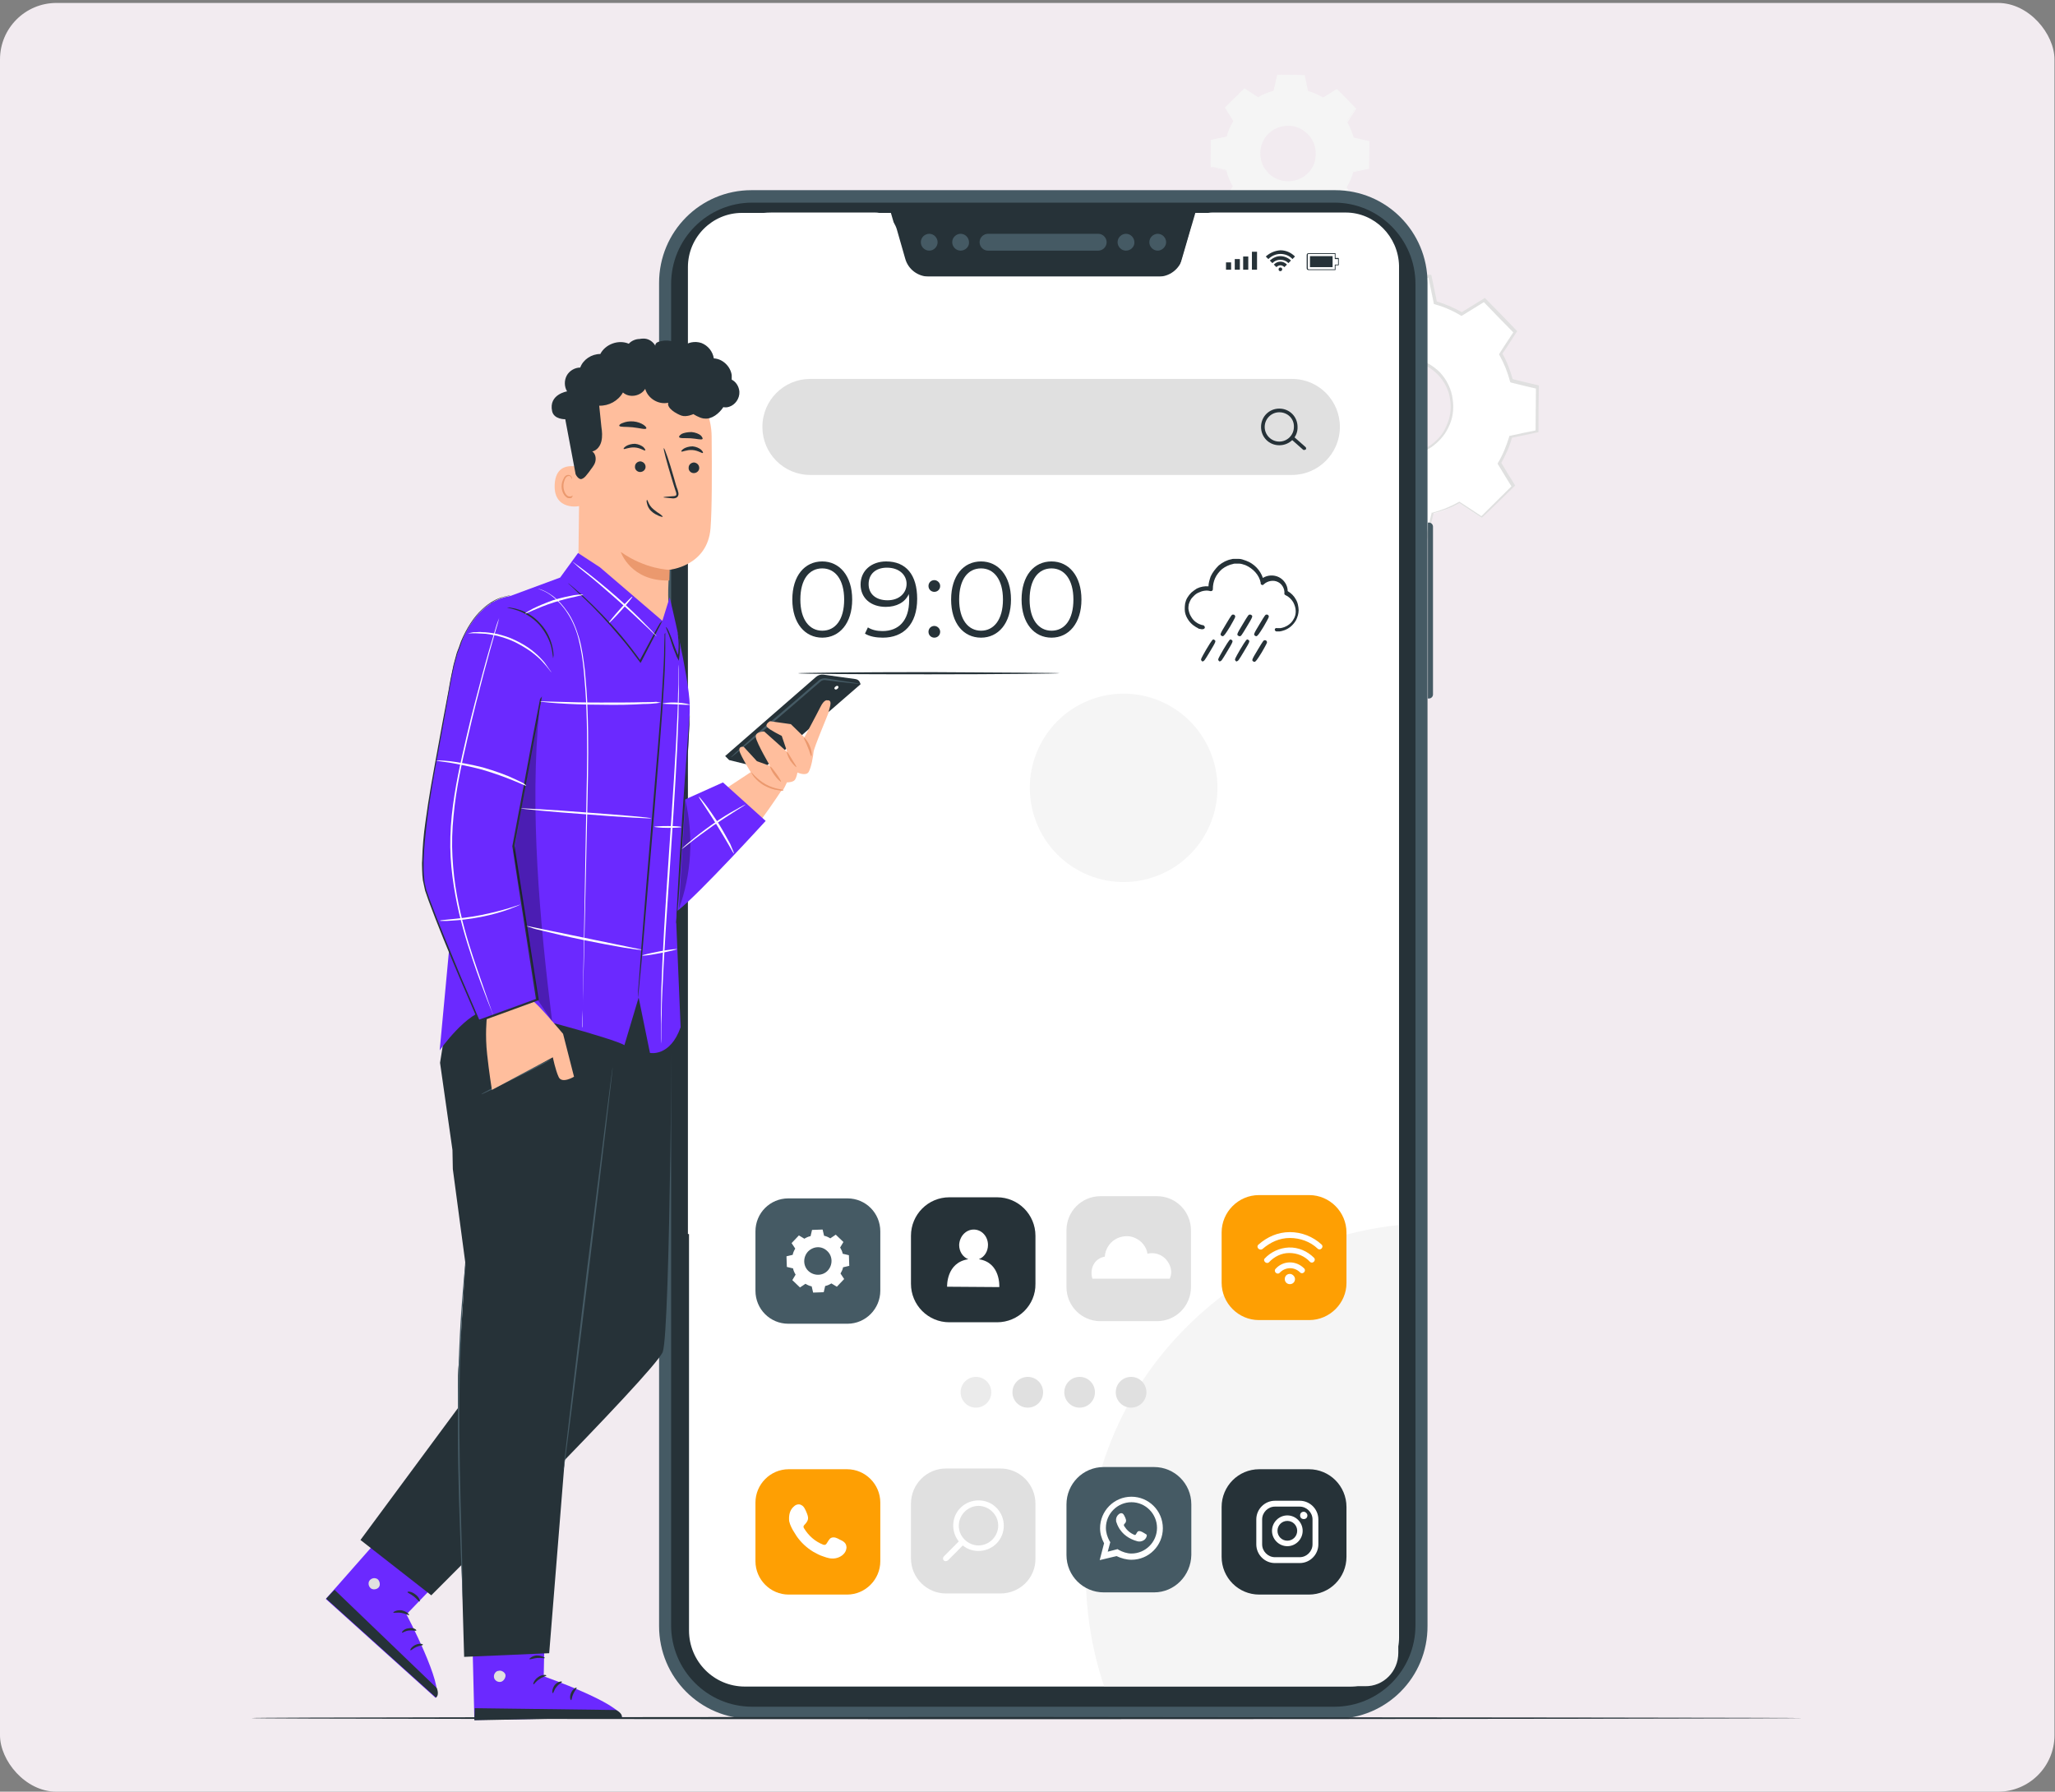 <svg width="437" height="381" viewBox="0 0 437 381" fill="none" xmlns="http://www.w3.org/2000/svg">
<rect x="0" y="0" width="437" height="381" fill="#808080" stroke="none"/>
<rect y="0.627" width="436.887" height="380.371" rx="12" fill="#F2EBF0"/>
<g clip-path="url(#clip0_19_40)">
<path d="M125.095 192.021L132.702 211.426H127.967L124.163 199.502L125.095 192.021Z" fill="#E0E0E0"/>
<path d="M99.244 174.018L96.605 211.27L123.542 211.894L126.57 174.018H99.244Z" fill="#EBEBEB"/>
<path d="M101.884 177.058L99.71 208.075L119.738 209.01L122.533 176.824L101.884 177.058Z" fill="#FAFAFA"/>
<path d="M106.309 181.422L104.678 203.243H115.702L117.642 181.422H106.309Z" fill="#E0E0E0"/>
<path d="M278.8 98.189C277.791 96.396 277.014 94.448 276.549 92.499L271.037 91.175L271.114 81.745L276.704 80.576C277.247 78.627 278.023 76.679 279.11 74.886L276.16 70.055L282.914 63.43L287.649 66.548C289.435 65.534 291.376 64.755 293.316 64.288L294.636 58.754L304.029 58.832L305.194 64.443C307.134 64.989 309.075 65.768 310.86 66.859L315.673 63.898L322.272 70.678L319.167 75.432C320.176 77.225 320.952 79.173 321.418 81.121L326.93 82.446L326.852 91.876L321.263 92.967C320.719 94.915 319.943 96.864 318.856 98.656L321.806 103.488L315.052 110.113L310.317 106.995C308.532 108.008 306.591 108.788 304.65 109.255L303.33 114.789L293.937 114.711L292.773 109.099C290.832 108.554 288.891 107.775 287.106 106.683L282.293 109.645L275.695 102.865L278.8 98.189ZM291.453 93.513C295.335 97.487 301.7 97.565 305.737 93.668C309.696 89.772 309.774 83.381 305.892 79.329C302.011 75.354 295.645 75.276 291.608 79.173C287.649 83.07 287.572 89.538 291.453 93.513Z" fill="white"/>
<path d="M291.453 93.513C291.453 93.513 290.755 92.967 289.901 91.564C289.047 90.24 288.115 87.823 288.503 84.94C288.736 83.459 289.202 81.901 290.211 80.498C291.22 79.095 292.618 77.77 294.403 76.991C295.257 76.601 296.266 76.289 297.275 76.133C298.285 75.978 299.371 75.978 300.381 76.133C302.477 76.445 304.495 77.536 306.125 79.095C307.678 80.732 308.687 82.836 308.92 84.94C309.075 85.953 309.075 87.044 308.92 88.057C308.764 89.07 308.454 90.006 307.988 90.941C307.134 92.733 305.815 94.058 304.417 95.071C303.02 96.007 301.39 96.552 299.992 96.708C297.043 97.02 294.714 96.085 293.394 95.149C291.997 94.214 291.453 93.513 291.453 93.513C291.531 93.435 292.074 94.136 293.472 94.993C294.791 95.773 297.043 96.63 299.915 96.318C301.312 96.162 302.787 95.617 304.184 94.682C305.504 93.746 306.824 92.422 307.522 90.707C307.911 89.85 308.221 88.993 308.376 87.979C308.532 87.044 308.532 86.031 308.376 85.018C308.143 82.992 307.134 81.043 305.659 79.563C304.184 78.082 302.244 77.069 300.225 76.757C299.216 76.601 298.207 76.601 297.275 76.679C296.344 76.835 295.412 77.069 294.558 77.458C292.851 78.16 291.531 79.407 290.522 80.732C289.59 82.056 289.047 83.537 288.814 84.94C288.348 87.746 289.202 90.084 289.978 91.409C290.832 92.811 291.531 93.435 291.453 93.513Z" fill="#E0E0E0"/>
<path d="M278.8 98.189C278.8 98.189 278.722 98.267 278.645 98.501C278.489 98.734 278.334 99.046 278.101 99.436C277.558 100.293 276.781 101.462 275.85 103.021V102.943C277.558 104.657 279.731 106.917 282.448 109.645H282.293C283.768 108.71 285.398 107.697 287.106 106.606L287.184 106.528L287.261 106.606C288.892 107.619 290.755 108.398 292.851 109.021H292.928V109.099C293.316 110.814 293.704 112.684 294.17 114.633L293.937 114.477C296.887 114.477 300.07 114.555 303.33 114.555L303.098 114.711C303.486 112.996 303.951 111.126 304.417 109.177V109.021H304.573C306.436 108.554 308.376 107.775 310.162 106.761L310.317 106.683L310.472 106.761C311.947 107.697 313.577 108.788 315.208 109.879H314.897C316.993 107.775 319.244 105.592 321.573 103.254L321.496 103.566C320.564 102.085 319.555 100.371 318.546 98.734L318.468 98.578L318.546 98.422C319.555 96.786 320.331 94.838 320.952 92.811L321.03 92.655H321.185C322.893 92.266 324.834 91.876 326.774 91.486L326.541 91.798C326.541 88.837 326.619 85.641 326.619 82.368L326.852 82.68C325.144 82.29 323.203 81.823 321.34 81.355L321.185 81.277L321.107 81.121C320.642 79.251 319.865 77.302 318.856 75.51L318.779 75.354L318.856 75.198C319.865 73.562 320.952 72.003 321.961 70.444V70.834C319.71 68.574 317.537 66.314 315.363 64.054L315.751 64.132C314.121 65.145 312.491 66.158 310.938 67.093L310.783 67.171L310.628 67.093C308.842 66.002 306.979 65.223 305.038 64.677L304.883 64.599V64.444C304.495 62.573 304.107 60.703 303.719 58.832L303.951 59.066C300.769 58.988 297.586 58.988 294.558 58.91L294.791 58.676C294.326 60.547 293.937 62.417 293.472 64.21V64.365H293.316C291.298 64.833 289.435 65.612 287.727 66.626L287.572 66.704L287.417 66.626C285.786 65.534 284.234 64.521 282.681 63.508H282.992C280.585 65.846 278.412 68.028 276.238 70.055V69.743C277.247 71.457 278.256 73.094 279.188 74.575L279.266 74.653L279.188 74.731C278.101 76.601 277.325 78.472 276.781 80.342V80.42H276.704C274.685 80.809 272.9 81.199 271.114 81.589L271.27 81.433C271.192 85.096 271.192 88.213 271.114 90.863L271.037 90.707C273.21 91.253 275.074 91.72 276.549 92.032H276.626V92.11C277.092 94.136 277.713 95.539 278.179 96.474C278.412 96.942 278.567 97.254 278.645 97.487C278.8 98.033 278.8 98.189 278.8 98.189C278.8 98.189 278.722 98.111 278.567 97.877C278.412 97.643 278.256 97.331 278.023 96.864C277.558 95.929 276.937 94.526 276.393 92.5L276.471 92.578C274.996 92.188 273.133 91.798 270.959 91.253H270.882V91.175C270.882 88.525 270.959 85.408 270.959 81.745V81.589H271.114C272.822 81.199 274.608 80.809 276.626 80.342L276.471 80.498C277.014 78.627 277.791 76.679 278.877 74.809V75.042C277.946 73.484 276.937 71.925 275.927 70.21L275.85 70.055L276.005 69.899C278.101 67.795 280.352 65.612 282.681 63.274L282.836 63.119L282.992 63.197C284.544 64.21 286.097 65.223 287.727 66.314H287.494C289.28 65.301 291.22 64.521 293.239 63.976L293.083 64.132C293.549 62.339 293.937 60.469 294.403 58.598L294.481 58.365H294.714C297.741 58.365 300.924 58.443 304.107 58.443H304.34L304.417 58.676C304.805 60.547 305.194 62.339 305.582 64.288L305.349 64.054C307.29 64.599 309.23 65.457 311.016 66.47H310.705C312.335 65.457 313.888 64.521 315.518 63.508L315.751 63.352L315.906 63.508C318.08 65.69 320.254 67.951 322.505 70.288L322.66 70.444L322.505 70.6C321.496 72.159 320.486 73.796 319.4 75.354V75.042C320.486 76.913 321.185 78.861 321.728 80.809L321.496 80.576C323.359 81.043 325.299 81.511 327.007 81.901L327.24 81.978V82.212C327.163 85.486 327.162 88.681 327.162 91.642V91.876L326.93 91.954C324.989 92.344 323.126 92.733 321.34 93.123L321.573 92.889C321.03 94.993 320.098 96.942 319.167 98.578V98.267C320.176 99.981 321.185 101.618 322.117 103.099L322.194 103.254L322.039 103.41C319.71 105.67 317.459 107.93 315.285 109.957L315.13 110.113L314.975 110.035C313.345 108.944 311.714 107.93 310.239 106.917H310.472C308.609 108.008 306.591 108.71 304.728 109.177L304.883 109.021C304.417 110.97 303.951 112.84 303.563 114.555L303.486 114.711H303.33C300.07 114.633 296.887 114.633 293.937 114.555H293.782V114.399C293.394 112.451 293.006 110.58 292.618 108.788L292.773 108.944C290.677 108.32 288.736 107.463 287.106 106.528H287.261C285.476 107.619 283.846 108.554 282.448 109.489L282.371 109.567L282.293 109.489C279.654 106.761 277.402 104.423 275.772 102.709L275.695 102.631L275.772 102.553C276.781 100.994 277.558 99.825 278.101 99.046C278.334 98.656 278.567 98.345 278.722 98.111C278.722 98.267 278.8 98.189 278.8 98.189Z" fill="#E0E0E0"/>
<path d="M262.187 39.583C261.566 38.492 261.1 37.323 260.79 36.154L257.452 35.374L257.529 29.763L260.867 29.062C261.178 27.893 261.644 26.724 262.342 25.71L260.557 22.827L264.594 18.852L267.466 20.723C268.553 20.099 269.717 19.632 270.882 19.32L271.658 15.969L277.247 16.047L277.946 19.398C279.11 19.71 280.275 20.177 281.284 20.879L284.156 19.086L288.115 23.139L286.33 25.944C286.951 27.035 287.417 28.204 287.727 29.373L291.065 30.153L290.987 35.764L287.649 36.465C287.339 37.634 286.873 38.803 286.174 39.816L287.96 42.7L283.923 46.675L281.051 44.804C279.964 45.428 278.8 45.895 277.635 46.207L276.859 49.558L271.27 49.48L270.571 46.129C269.407 45.817 268.242 45.35 267.233 44.648L264.361 46.441L260.402 42.388L262.187 39.583ZM269.717 36.855C272.046 39.271 275.85 39.271 278.256 36.933C280.663 34.595 280.663 30.776 278.334 28.36C276.005 25.944 272.201 25.944 269.795 28.282C267.466 30.62 267.388 34.439 269.717 36.855Z" fill="#F5F5F5"/>
<path d="M269.717 36.855C269.717 36.855 269.251 36.543 268.786 35.686C268.32 34.907 267.699 33.504 268.009 31.711C268.165 30.854 268.475 29.919 269.019 29.062C269.64 28.204 270.416 27.425 271.503 26.957C272.046 26.724 272.589 26.568 273.21 26.49C273.831 26.412 274.453 26.412 275.074 26.49C276.316 26.646 277.558 27.347 278.489 28.282C279.421 29.295 280.042 30.464 280.197 31.789C280.275 32.413 280.275 33.036 280.197 33.66C280.119 34.283 279.887 34.829 279.654 35.374C279.188 36.465 278.334 37.245 277.48 37.868C276.626 38.414 275.695 38.725 274.841 38.803C273.055 39.037 271.658 38.414 270.882 37.868C270.028 37.245 269.717 36.855 269.717 36.855C269.717 36.855 270.105 37.245 270.882 37.712C271.658 38.18 273.055 38.725 274.685 38.492C275.539 38.414 276.393 38.102 277.247 37.556C278.023 37.011 278.8 36.231 279.266 35.218C279.498 34.751 279.654 34.205 279.731 33.582C279.809 33.036 279.809 32.413 279.731 31.789C279.576 30.62 279.033 29.451 278.101 28.516C277.17 27.581 276.083 27.035 274.841 26.802C274.22 26.724 273.676 26.724 273.055 26.802C272.512 26.88 271.968 27.035 271.425 27.269C270.416 27.737 269.64 28.438 269.019 29.218C268.475 29.997 268.165 30.932 268.009 31.711C267.776 33.426 268.242 34.751 268.708 35.608C269.407 36.465 269.795 36.777 269.717 36.855Z" fill="#F5F5F5"/>
<path d="M262.187 39.583C262.187 39.583 262.187 39.661 262.11 39.739C262.032 39.894 261.877 40.05 261.799 40.284C261.489 40.752 261.023 41.531 260.479 42.466V42.388C261.489 43.401 262.808 44.804 264.438 46.441H264.361C265.215 45.895 266.224 45.272 267.233 44.648H267.311H267.388C268.397 45.194 269.484 45.739 270.726 46.051H270.804V46.129C271.037 47.142 271.27 48.311 271.503 49.48L271.347 49.402C273.133 49.402 274.996 49.402 276.937 49.48L276.781 49.558C277.014 48.545 277.325 47.376 277.558 46.207V46.129H277.635C278.722 45.817 279.887 45.428 280.973 44.804L281.051 44.726L281.129 44.804C281.983 45.35 282.992 45.973 284.001 46.675H283.846C285.088 45.428 286.485 44.103 287.882 42.7V42.934C287.339 41.999 286.718 41.063 286.097 40.05L286.019 39.972L286.097 39.894C286.64 38.881 287.184 37.79 287.494 36.543V36.465H287.572C288.581 36.231 289.745 35.998 290.91 35.764L290.755 35.92C290.755 34.127 290.832 32.179 290.832 30.308L290.987 30.464C289.978 30.231 288.814 29.919 287.649 29.685H287.572V29.607C287.261 28.516 286.873 27.347 286.252 26.256L286.174 26.178L286.252 26.1C286.873 25.165 287.494 24.152 288.115 23.217V23.45C286.795 22.048 285.476 20.723 284.156 19.398H284.389C283.38 20.021 282.448 20.567 281.517 21.19L281.439 21.268L281.361 21.19C280.275 20.567 279.188 20.099 278.023 19.788H277.946V19.71C277.713 18.619 277.48 17.45 277.247 16.358L277.402 16.514C275.462 16.514 273.599 16.436 271.813 16.436L271.968 16.28C271.736 17.372 271.425 18.541 271.192 19.632V19.71H271.114C269.95 20.021 268.786 20.489 267.776 21.034L267.699 21.112L267.621 21.034C266.612 20.411 265.68 19.788 264.749 19.164H264.904C263.507 20.567 262.11 21.892 260.867 23.139V22.983C261.489 23.996 262.11 24.931 262.653 25.866L262.731 25.944V26.022C262.032 27.113 261.566 28.282 261.256 29.373V29.451H261.178C259.936 29.685 258.849 29.919 257.84 30.153L257.918 30.075C257.918 32.257 257.84 34.127 257.84 35.686L257.762 35.608C259.082 35.92 260.169 36.231 261.1 36.387C261.411 37.556 261.799 38.414 262.032 38.959C262.187 39.193 262.265 39.427 262.342 39.583C262.11 39.583 262.187 39.583 262.187 39.583C262.187 39.583 262.11 39.505 262.032 39.427C261.954 39.271 261.877 39.115 261.721 38.803C261.489 38.258 261.1 37.401 260.79 36.231L260.867 36.309C259.936 36.076 258.849 35.842 257.529 35.53H257.452V35.452C257.452 33.894 257.452 32.023 257.529 29.841V29.763H257.607C258.616 29.529 259.703 29.295 260.945 29.062L260.867 29.14C261.178 28.049 261.644 26.88 262.342 25.71V25.866C261.799 24.931 261.178 23.996 260.557 22.983L260.479 22.905L260.557 22.827C261.799 21.58 263.196 20.255 264.594 18.852L264.671 18.774L264.749 18.852C265.68 19.476 266.612 20.099 267.621 20.723H267.466C268.553 20.099 269.64 19.632 270.882 19.32L270.804 19.398C271.037 18.307 271.347 17.216 271.58 16.047V15.891H271.736C273.599 15.891 275.462 15.969 277.325 15.969H277.48V16.125C277.713 17.216 277.946 18.307 278.179 19.476L278.023 19.32C279.188 19.632 280.352 20.099 281.439 20.801H281.284C282.215 20.177 283.225 19.632 284.156 19.008L284.311 18.93L284.389 19.008C285.709 20.333 287.028 21.658 288.348 23.061L288.426 23.139L288.348 23.217C287.727 24.152 287.106 25.087 286.485 26.1V25.944C287.106 27.035 287.572 28.282 287.882 29.373L287.727 29.218C288.891 29.451 289.978 29.763 291.065 29.997H291.22V30.153C291.22 32.101 291.143 33.971 291.143 35.764V35.92H290.987C289.823 36.154 288.736 36.387 287.649 36.621L287.805 36.465C287.494 37.712 286.951 38.881 286.33 39.894V39.739C286.951 40.752 287.572 41.765 288.115 42.622L288.193 42.7L288.115 42.778C286.718 44.181 285.321 45.506 284.079 46.752L284.001 46.831L283.923 46.752C282.914 46.129 281.983 45.506 281.051 44.882H281.206C280.042 45.506 278.877 45.973 277.791 46.285L277.868 46.207C277.558 47.376 277.325 48.467 277.092 49.558V49.636H277.014C275.074 49.636 273.133 49.558 271.425 49.558H271.347V49.48C271.115 48.311 270.882 47.22 270.649 46.129L270.726 46.207C269.484 45.817 268.32 45.35 267.311 44.726H267.388C266.379 45.35 265.37 45.973 264.516 46.519H264.438L264.361 46.441C262.808 44.804 261.489 43.401 260.479 42.388C261.1 41.453 261.566 40.752 261.877 40.284C262.032 40.05 262.187 39.894 262.265 39.739C262.11 39.661 262.187 39.583 262.187 39.583Z" fill="#F5F5F5"/>
<path d="M283.923 365.501H159.795C148.927 365.501 140.155 356.695 140.155 345.784V60.157C140.155 49.246 148.927 40.44 159.795 40.44H283.923C294.791 40.44 303.563 49.246 303.563 60.157V345.706C303.641 356.695 294.791 365.501 283.923 365.501Z" fill="#455A64"/>
<path d="M142.716 345.628V60.391C142.716 50.805 150.479 43.09 159.95 43.09H283.768C293.316 43.09 301.002 50.883 301.002 60.391V345.628C301.002 355.214 293.239 362.929 283.768 362.929H159.95C150.402 362.929 142.716 355.136 142.716 345.628Z" fill="#263238"/>
<path d="M210.098 53.299C209.089 53.299 208.313 52.442 208.313 51.507C208.313 50.493 209.167 49.714 210.098 49.714H233.542C234.551 49.714 235.328 50.571 235.328 51.507C235.328 52.52 234.474 53.299 233.542 53.299H210.098Z" fill="#455A64"/>
<path d="M197.6 53.299C196.591 53.299 195.815 52.442 195.815 51.507C195.815 50.493 196.668 49.714 197.6 49.714C198.609 49.714 199.386 50.571 199.386 51.507C199.386 52.442 198.609 53.299 197.6 53.299Z" fill="#455A64"/>
<path d="M204.276 53.299C203.267 53.299 202.491 52.442 202.491 51.507C202.491 50.493 203.345 49.714 204.276 49.714C205.285 49.714 206.062 50.571 206.062 51.507C206.139 52.442 205.285 53.299 204.276 53.299Z" fill="#455A64"/>
<path d="M246.196 53.299C245.187 53.299 244.41 52.442 244.41 51.507C244.41 50.493 245.264 49.714 246.196 49.714C247.205 49.714 247.981 50.571 247.981 51.507C247.981 52.442 247.127 53.299 246.196 53.299Z" fill="#455A64"/>
<path d="M239.442 53.299C238.433 53.299 237.656 52.442 237.656 51.507C237.656 50.493 238.51 49.714 239.442 49.714C240.451 49.714 241.227 50.571 241.227 51.507C241.305 52.442 240.451 53.299 239.442 53.299Z" fill="#455A64"/>
<path d="M286.174 45.194H257.84C255.666 45.194 253.803 46.597 253.26 48.701L251.474 54.936C250.776 57.274 248.68 58.832 246.351 58.832H197.6C195.194 58.832 193.098 57.274 192.477 54.936L190.691 48.701C190.07 46.675 188.207 45.194 186.111 45.194H164.064C154.361 45.194 146.52 53.065 146.52 62.807V346.719C146.52 353.266 151.799 358.643 158.397 358.643H287.106C292.851 358.643 297.508 353.967 297.508 348.2V56.494C297.353 50.26 292.307 45.194 286.174 45.194Z" fill="white"/>
<path d="M292.307 50.493C289.124 47.298 284.7 45.272 279.809 45.272H254.191L250.232 58.832H193.408L189.449 45.272H157.776C151.489 45.272 146.287 50.415 146.287 56.806V262.395L146.753 262.473C161.503 264.109 175.786 254.757 183.86 242.366C191.933 229.897 194.805 214.777 196.203 199.97C197.6 185.163 197.833 170.199 201.249 155.704C207.071 131.466 222.364 109.645 243.168 95.929C253.415 89.226 264.904 84.394 274.763 76.991C283.457 70.366 290.91 61.014 292.307 50.493Z" fill="white"/>
<path d="M297.353 351.473V260.524C274.142 262.862 252.328 277.046 240.684 297.309C230.127 315.624 228.031 338.536 234.784 358.565H290.289C294.17 358.643 297.353 355.448 297.353 351.473Z" fill="#F5F5F5"/>
<path d="M303.641 111.126H303.874C304.34 111.126 304.728 111.515 304.728 111.983V147.677C304.728 148.144 304.34 148.534 303.874 148.534H303.641V111.126Z" fill="#455A64"/>
<path d="M140.155 134.116H139.844C139.378 134.116 138.99 134.506 138.99 134.973V156.951C138.99 157.418 139.378 157.808 139.844 157.808H140.155V134.116Z" fill="#455A64"/>
<path d="M140.155 103.176H139.844C139.378 103.176 138.99 103.566 138.99 104.034V126.011C138.99 126.479 139.378 126.868 139.844 126.868H140.155V103.176Z" fill="#455A64"/>
<path d="M140.155 80.03H139.922C139.534 80.03 139.223 80.342 139.223 80.732V90.24C139.223 90.629 139.534 90.941 139.922 90.941H140.155V80.03Z" fill="#455A64"/>
<path d="M261.799 55.793H260.712V57.352H261.799V55.793Z" fill="#263238"/>
<path d="M263.662 55.091H262.575V57.351H263.662V55.091Z" fill="#263238"/>
<path d="M265.448 54.546H264.361V57.351H265.448V54.546Z" fill="#263238"/>
<path d="M267.311 53.533H266.224V57.352H267.311V53.533Z" fill="#263238"/>
<path d="M283.923 57.429H278.256C278.023 57.429 277.868 57.274 277.868 57.04V54.234C277.868 54 278.023 53.844 278.256 53.844H283.923H284.001V53.922V54.858H284.622C284.7 54.858 284.7 54.936 284.7 54.936V56.338C284.7 56.416 284.622 56.416 284.622 56.416H284.001V57.352C284.001 57.429 284.001 57.429 283.923 57.429ZM283.768 54H278.256C278.179 54 278.101 54.078 278.101 54.234V57.04C278.101 57.118 278.179 57.274 278.334 57.274H283.846V56.338C283.846 56.26 283.923 56.26 283.923 56.26H284.544V55.091H283.923C283.846 55.091 283.846 55.014 283.846 55.014V54H283.768Z" fill="#263238"/>
<path d="M278.567 56.806V54.468H283.38V55.559V55.793V56.806H278.567Z" fill="#263238"/>
<path d="M272.667 57.274C272.667 57.04 272.512 56.884 272.279 56.884C272.046 56.884 271.891 57.04 271.891 57.274C271.891 57.507 272.046 57.663 272.279 57.663C272.512 57.663 272.667 57.429 272.667 57.274Z" fill="#263238"/>
<path d="M270.882 56.26L271.425 56.806C271.658 56.572 271.968 56.416 272.279 56.416C272.589 56.416 272.9 56.572 273.133 56.806L273.676 56.26C273.288 55.871 272.822 55.637 272.279 55.637C271.736 55.637 271.27 55.871 270.882 56.26Z" fill="#263238"/>
<path d="M272.279 54.468C271.425 54.468 270.649 54.858 270.028 55.403L270.571 55.949C271.037 55.481 271.58 55.247 272.279 55.247C272.978 55.247 273.521 55.481 273.987 55.949L274.53 55.403C273.987 54.858 273.133 54.468 272.279 54.468Z" fill="#263238"/>
<path d="M269.174 54.546L269.717 55.091C270.338 54.468 271.27 54 272.279 54C273.288 54 274.22 54.39 274.841 55.091L275.384 54.546C274.608 53.767 273.521 53.221 272.279 53.221C271.115 53.299 270.028 53.767 269.174 54.546Z" fill="#263238"/>
<path d="M257.425 175.082C261.577 164.835 256.669 153.15 246.463 148.982C236.256 144.814 224.617 149.741 220.465 159.988C216.313 170.234 221.221 181.919 231.428 186.087C241.634 190.255 253.274 185.328 257.425 175.082Z" fill="#F5F5F5"/>
<path d="M168.489 127.492C168.489 122.426 171.129 119.387 174.855 119.387C178.503 119.387 181.22 122.426 181.22 127.492C181.22 132.557 178.503 135.597 174.855 135.597C171.206 135.597 168.489 132.557 168.489 127.492ZM179.513 127.492C179.513 123.205 177.572 120.867 174.855 120.867C172.06 120.867 170.197 123.205 170.197 127.492C170.197 131.778 172.138 134.116 174.855 134.116C177.649 134.116 179.513 131.778 179.513 127.492Z" fill="#263238"/>
<path d="M195.038 127.336C195.038 132.791 192.088 135.597 187.741 135.597C186.344 135.597 184.947 135.363 183.937 134.74L184.558 133.415C185.412 133.96 186.499 134.194 187.664 134.194C191.079 134.194 193.33 132.012 193.33 127.648C193.33 127.258 193.33 126.79 193.253 126.323C192.477 128.115 190.613 129.05 188.362 129.05C185.179 129.05 183.006 127.18 183.006 124.296C183.006 121.335 185.335 119.387 188.44 119.387C192.709 119.387 195.038 122.27 195.038 127.336ZM192.787 124.141C192.787 122.348 191.312 120.712 188.595 120.712C186.266 120.712 184.714 122.036 184.714 124.219C184.714 126.323 186.266 127.648 188.75 127.648C191.157 127.648 192.787 126.167 192.787 124.141Z" fill="#263238"/>
<path d="M197.445 124.608C197.445 123.907 197.988 123.361 198.687 123.361C199.308 123.361 199.929 123.907 199.929 124.608C199.929 125.31 199.385 125.855 198.687 125.855C197.988 125.855 197.445 125.31 197.445 124.608ZM197.445 134.35C197.445 133.649 197.988 133.103 198.687 133.103C199.308 133.103 199.929 133.649 199.929 134.35C199.929 135.051 199.385 135.597 198.687 135.597C197.988 135.597 197.445 135.051 197.445 134.35Z" fill="#263238"/>
<path d="M202.258 127.492C202.258 122.426 204.897 119.387 208.623 119.387C212.272 119.387 214.989 122.426 214.989 127.492C214.989 132.557 212.272 135.597 208.623 135.597C204.897 135.597 202.258 132.557 202.258 127.492ZM213.281 127.492C213.281 123.205 211.34 120.867 208.623 120.867C205.829 120.867 203.966 123.205 203.966 127.492C203.966 131.778 205.906 134.116 208.623 134.116C211.34 134.116 213.281 131.778 213.281 127.492Z" fill="#263238"/>
<path d="M217.24 127.492C217.24 122.426 219.879 119.387 223.606 119.387C227.254 119.387 229.971 122.426 229.971 127.492C229.971 132.557 227.254 135.597 223.606 135.597C219.957 135.597 217.24 132.557 217.24 127.492ZM228.263 127.492C228.263 123.205 226.323 120.867 223.606 120.867C220.811 120.867 218.948 123.205 218.948 127.492C218.948 131.778 220.889 134.116 223.606 134.116C226.4 134.116 228.263 131.778 228.263 127.492Z" fill="#263238"/>
<path d="M274.763 100.994H172.293C166.626 100.994 162.124 96.396 162.124 90.785C162.124 85.096 166.704 80.576 172.293 80.576H274.763C280.43 80.576 284.932 85.174 284.932 90.785C284.932 96.396 280.352 100.994 274.763 100.994Z" fill="#E0E0E0"/>
<path d="M272.046 94.682C269.872 94.682 268.165 92.967 268.165 90.785C268.165 88.603 269.872 86.888 272.046 86.888C274.22 86.888 275.927 88.603 275.927 90.785C276.005 92.967 274.22 94.682 272.046 94.682ZM272.046 87.668C270.338 87.668 268.941 89.07 268.941 90.785C268.941 92.5 270.338 93.902 272.046 93.902C273.754 93.902 275.151 92.5 275.151 90.785C275.229 89.07 273.832 87.668 272.046 87.668Z" fill="#263238"/>
<path d="M277.325 95.695C277.247 95.695 277.17 95.695 277.092 95.617L274.53 93.357C274.375 93.201 274.375 92.967 274.53 92.811C274.685 92.655 274.918 92.655 275.074 92.811L277.635 95.071C277.791 95.227 277.791 95.461 277.635 95.617C277.48 95.617 277.402 95.695 277.325 95.695Z" fill="#263238"/>
<path d="M271.503 133.882C271.503 133.882 271.813 133.882 272.357 133.882C272.9 133.804 273.676 133.571 274.453 132.947C274.841 132.635 275.229 132.246 275.539 131.7C275.695 131.466 275.772 131.155 275.85 130.843C275.927 130.531 276.005 130.219 275.927 129.83C275.927 129.518 275.85 129.128 275.772 128.739C275.695 128.349 275.539 128.037 275.306 127.726C274.918 127.024 274.297 126.479 273.521 126.089H273.443V126.011C273.521 124.92 272.9 123.751 271.813 123.283C270.804 122.738 269.329 122.972 268.397 123.829L268.32 123.907V123.751C267.932 122.036 266.612 120.478 264.827 119.776C264.361 119.62 263.895 119.465 263.429 119.387C263.274 119.387 263.196 119.387 263.041 119.387C262.886 119.387 262.808 119.387 262.653 119.387C262.42 119.387 262.187 119.387 261.954 119.465C261.023 119.62 260.169 120.088 259.47 120.634C258.772 121.257 258.228 121.958 257.918 122.738C257.607 123.517 257.374 124.374 257.452 125.154V125.232H257.374C256.443 124.998 255.433 125.154 254.657 125.543C254.269 125.777 253.881 126.011 253.57 126.245C253.26 126.557 253.027 126.868 252.794 127.18C252.561 127.492 252.484 127.881 252.328 128.271C252.251 128.661 252.251 128.973 252.251 129.362C252.328 130.064 252.561 130.687 252.794 131.155C253.415 132.168 254.191 132.713 254.735 132.947C255.278 133.181 255.666 133.259 255.666 133.259C255.666 133.259 255.666 133.259 255.589 133.259C255.511 133.259 255.511 133.259 255.433 133.259C255.356 133.259 255.278 133.259 255.123 133.181C255.045 133.103 254.89 133.103 254.735 133.025C254.191 132.791 253.338 132.246 252.716 131.233C252.406 130.687 252.173 130.064 252.095 129.362C252.095 128.973 252.095 128.661 252.173 128.271C252.251 127.881 252.406 127.492 252.639 127.18C252.872 126.79 253.105 126.479 253.415 126.167C253.726 125.855 254.114 125.621 254.502 125.388C255.356 124.998 256.365 124.764 257.297 125.076L257.219 125.154C257.141 124.297 257.297 123.439 257.685 122.66C258.073 121.881 258.616 121.101 259.315 120.478C260.014 119.854 260.867 119.387 261.877 119.231C262.11 119.153 262.342 119.153 262.575 119.153C262.731 119.153 262.808 119.153 262.963 119.153C263.119 119.153 263.196 119.153 263.352 119.153C263.817 119.231 264.361 119.309 264.827 119.543C266.612 120.244 268.009 121.881 268.397 123.673H268.242C269.174 122.738 270.726 122.504 271.813 123.05C272.9 123.595 273.521 124.842 273.521 125.933V125.855C274.297 126.245 274.918 126.868 275.384 127.57C275.617 127.881 275.695 128.271 275.85 128.661C275.927 129.05 276.005 129.362 276.005 129.752C276.005 130.142 275.927 130.453 275.85 130.765C275.772 131.077 275.617 131.388 275.462 131.622C275.151 132.168 274.763 132.557 274.375 132.869C273.599 133.493 272.745 133.726 272.201 133.804C271.968 133.804 271.736 133.804 271.58 133.804C271.58 133.882 271.503 133.882 271.503 133.882Z" fill="#263238"/>
<path d="M271.891 134.272C271.813 134.272 271.736 134.272 271.658 134.272C271.503 134.272 271.425 134.272 271.425 134.272C271.27 134.272 271.192 134.116 271.114 134.038C271.037 133.882 271.115 133.726 271.192 133.649C271.347 133.493 271.425 133.571 271.58 133.571C271.658 133.571 271.891 133.571 272.279 133.571C272.745 133.493 273.443 133.337 274.22 132.713C274.608 132.402 274.918 132.012 275.151 131.544C275.306 131.311 275.384 130.999 275.462 130.765C275.539 130.453 275.539 130.142 275.539 129.908C275.539 129.596 275.462 129.206 275.384 128.972C275.306 128.661 275.151 128.349 274.996 128.037C274.608 127.414 274.064 126.868 273.366 126.557C273.21 126.479 273.055 126.323 273.133 126.167C273.21 125.154 272.589 124.141 271.736 123.751C270.804 123.283 269.562 123.517 268.786 124.219L268.708 124.296C268.63 124.374 268.475 124.452 268.32 124.374C268.165 124.296 268.087 124.219 268.087 124.063V123.907C267.776 122.27 266.457 120.867 264.827 120.166C264.361 120.01 263.895 119.854 263.507 119.854C263.352 119.854 263.274 119.854 263.196 119.854H263.041C262.963 119.854 262.886 119.854 262.808 119.854H262.653C262.498 119.854 262.342 119.854 262.187 119.932C261.411 120.088 260.557 120.478 259.858 121.023C259.237 121.569 258.694 122.27 258.383 122.972C258.073 123.673 257.918 124.452 257.918 125.232V125.31C257.918 125.465 257.84 125.543 257.762 125.621C257.685 125.699 257.529 125.699 257.452 125.699H257.374C256.598 125.465 255.666 125.621 254.89 126.011C254.502 126.167 254.191 126.401 253.881 126.712C253.648 126.946 253.337 127.258 253.182 127.57C253.027 127.881 252.872 128.193 252.794 128.505C252.716 128.895 252.716 129.206 252.716 129.44C252.794 129.986 252.949 130.609 253.26 131.077C253.803 132.09 254.657 132.557 255.045 132.713C255.433 132.869 255.666 132.947 255.822 132.947C255.899 132.947 256.055 133.025 256.132 133.181C256.21 133.259 256.21 133.415 256.21 133.493C256.132 133.726 255.899 133.804 255.666 133.804H255.511C255.356 133.804 255.278 133.726 255.123 133.726H255.045C254.968 133.726 254.812 133.649 254.735 133.571C254.269 133.337 253.26 132.791 252.561 131.622C252.173 130.999 251.94 130.297 251.94 129.596C251.94 129.206 251.94 128.817 252.018 128.349C252.095 127.959 252.251 127.492 252.484 127.102C252.716 126.712 253.027 126.323 253.338 126.011C253.726 125.699 254.114 125.388 254.502 125.154C255.278 124.764 256.21 124.608 256.986 124.686C256.986 123.985 257.219 123.283 257.452 122.582C257.84 121.725 258.461 120.945 259.16 120.244C260.014 119.543 260.945 119.075 261.877 118.919C262.032 118.841 262.265 118.841 262.42 118.841H262.575C262.653 118.841 262.808 118.841 262.886 118.841H263.041C263.196 118.841 263.352 118.841 263.429 118.841C263.895 118.841 264.361 118.997 264.982 119.231C266.69 119.854 268.009 121.257 268.553 122.894C269.562 122.27 270.882 122.192 271.968 122.738C273.055 123.283 273.832 124.452 273.832 125.699C274.53 126.089 275.151 126.712 275.539 127.414C275.772 127.803 275.927 128.193 276.005 128.583C276.083 128.972 276.16 129.362 276.16 129.752C276.16 130.142 276.083 130.531 276.005 130.843C275.85 131.311 275.772 131.544 275.617 131.856C275.306 132.402 274.918 132.869 274.453 133.259C273.599 133.96 272.667 134.194 272.124 134.272C272.201 134.272 272.046 134.272 271.891 134.272Z" fill="#263238"/>
<path d="M262.265 131.077C262.265 131.077 261.799 131.934 261.178 133.025C260.557 134.116 260.014 134.895 259.936 134.895C259.936 134.895 260.402 134.038 261.023 132.947C261.721 131.856 262.265 131.077 262.265 131.077Z" fill="#263238"/>
<path d="M260.014 135.285C259.936 135.285 259.858 135.285 259.781 135.207C259.393 134.973 259.393 134.895 260.712 132.713C261.877 130.765 261.954 130.687 262.187 130.687C262.265 130.687 262.42 130.687 262.498 130.765C262.575 130.843 262.653 130.921 262.653 130.999C262.731 131.155 262.731 131.233 261.566 133.259C260.557 134.895 260.246 135.285 260.014 135.285Z" fill="#263238"/>
<path d="M265.836 131.077C265.836 131.077 265.37 131.934 264.749 133.025C264.128 134.116 263.584 134.895 263.507 134.895C263.507 134.895 263.973 134.038 264.594 132.947C265.292 131.856 265.836 131.077 265.836 131.077Z" fill="#263238"/>
<path d="M263.585 135.285C263.507 135.285 263.429 135.285 263.352 135.207C262.963 134.973 262.963 134.895 264.283 132.713C265.448 130.765 265.525 130.687 265.758 130.687C265.836 130.687 265.991 130.687 266.069 130.765C266.457 130.999 266.457 131.077 265.137 133.259C263.973 135.207 263.895 135.285 263.662 135.285H263.585Z" fill="#263238"/>
<path d="M269.407 131.077C269.407 131.077 268.941 131.934 268.32 133.025C267.699 134.116 267.155 134.895 267.078 134.895C267.078 134.895 267.544 134.038 268.165 132.947C268.863 131.856 269.407 131.077 269.407 131.077Z" fill="#263238"/>
<path d="M267.155 135.285C267.078 135.285 267 135.285 266.923 135.207C266.534 134.973 266.534 134.895 267.854 132.713C269.019 130.765 269.096 130.687 269.329 130.687C269.407 130.687 269.562 130.687 269.64 130.765C269.717 130.843 269.795 130.921 269.795 130.999C269.872 131.155 269.872 131.233 268.708 133.259C267.699 134.895 267.388 135.285 267.155 135.285Z" fill="#263238"/>
<path d="M258.15 136.454C258.15 136.454 257.685 137.311 257.064 138.402C256.443 139.493 255.899 140.273 255.822 140.273C255.822 140.273 256.287 139.416 256.908 138.324C257.529 137.233 258.073 136.376 258.15 136.454Z" fill="#263238"/>
<path d="M255.822 140.663C255.744 140.663 255.666 140.663 255.589 140.585C255.511 140.507 255.433 140.429 255.433 140.351C255.356 140.195 255.356 140.117 256.52 138.091C257.84 135.909 257.918 135.831 258.228 136.064C258.616 136.298 258.616 136.376 257.297 138.558C256.132 140.507 256.054 140.585 255.822 140.585C255.899 140.663 255.899 140.663 255.822 140.663Z" fill="#263238"/>
<path d="M261.721 136.454C261.721 136.454 261.256 137.311 260.635 138.402C260.014 139.493 259.47 140.273 259.393 140.273C259.393 140.273 259.858 139.416 260.479 138.324C261.1 137.233 261.644 136.376 261.721 136.454Z" fill="#263238"/>
<path d="M259.47 140.663C259.393 140.663 259.315 140.663 259.237 140.585C259.16 140.507 259.082 140.429 259.082 140.351C259.004 140.195 259.004 140.117 260.169 138.091C261.489 135.909 261.566 135.831 261.877 136.064C262.265 136.298 262.265 136.376 260.945 138.558C259.781 140.507 259.703 140.585 259.47 140.585C259.47 140.663 259.47 140.663 259.47 140.663Z" fill="#263238"/>
<path d="M265.292 136.454C265.292 136.454 264.827 137.311 264.206 138.402C263.585 139.493 263.041 140.273 262.963 140.273C262.963 140.273 263.429 139.416 264.05 138.324C264.749 137.233 265.292 136.376 265.292 136.454Z" fill="#263238"/>
<path d="M263.041 140.663C262.963 140.663 262.886 140.663 262.808 140.585C262.731 140.507 262.653 140.429 262.653 140.351C262.575 140.195 262.575 140.117 263.74 138.091C265.059 135.909 265.137 135.831 265.448 136.064C265.836 136.298 265.836 136.376 264.516 138.558C263.352 140.507 263.274 140.585 263.041 140.585C263.041 140.663 263.041 140.663 263.041 140.663Z" fill="#263238"/>
<path d="M269.019 136.532C269.019 136.532 268.553 137.389 267.932 138.48C267.311 139.571 266.767 140.351 266.69 140.351C266.69 140.351 267.155 139.494 267.776 138.402C268.475 137.311 269.019 136.454 269.019 136.532Z" fill="#263238"/>
<path d="M266.767 140.74C266.69 140.74 266.612 140.74 266.534 140.663C266.146 140.429 266.146 140.351 267.466 138.169C268.63 136.22 268.708 136.142 268.941 136.142C269.019 136.142 269.174 136.142 269.251 136.22C269.329 136.298 269.407 136.376 269.407 136.454C269.484 136.61 269.484 136.688 268.32 138.714C267.311 140.351 267 140.74 266.767 140.74Z" fill="#263238"/>
<path d="M207.537 299.335C209.337 299.335 210.797 297.87 210.797 296.062C210.797 294.255 209.337 292.789 207.537 292.789C205.736 292.789 204.276 294.255 204.276 296.062C204.276 297.87 205.736 299.335 207.537 299.335Z" fill="#EBEBEB"/>
<path d="M218.56 299.335C220.36 299.335 221.82 297.87 221.82 296.062C221.82 294.255 220.36 292.789 218.56 292.789C216.759 292.789 215.299 294.255 215.299 296.062C215.299 297.87 216.759 299.335 218.56 299.335Z" fill="#E0E0E0"/>
<path d="M229.583 299.335C231.384 299.335 232.844 297.87 232.844 296.062C232.844 294.255 231.384 292.789 229.583 292.789C227.782 292.789 226.323 294.255 226.323 296.062C226.323 297.87 227.782 299.335 229.583 299.335Z" fill="#E0E0E0"/>
<path d="M240.529 299.335C242.329 299.335 243.789 297.87 243.789 296.062C243.789 294.255 242.329 292.789 240.529 292.789C238.728 292.789 237.268 294.255 237.268 296.062C237.268 297.87 238.728 299.335 240.529 299.335Z" fill="#E0E0E0"/>
<path d="M180.134 339.082H167.713C163.832 339.082 160.649 335.886 160.649 331.99V319.52C160.649 315.624 163.832 312.428 167.713 312.428H180.134C184.015 312.428 187.198 315.624 187.198 319.52V331.99C187.198 335.886 184.015 339.082 180.134 339.082Z" fill="#FE9F03"/>
<path d="M212.738 338.848H201.171C197.057 338.848 193.719 335.497 193.719 331.366V319.754C193.719 315.624 197.057 312.272 201.171 312.272H212.738C216.852 312.272 220.19 315.624 220.19 319.754V331.366C220.268 335.497 216.93 338.848 212.738 338.848Z" fill="#E0E0E0"/>
<path d="M245.419 338.614H234.707C230.359 338.614 226.788 335.107 226.788 330.665V319.91C226.788 315.546 230.282 311.961 234.707 311.961H245.419C249.767 311.961 253.337 315.468 253.337 319.91V330.665C253.26 335.029 249.767 338.614 245.419 338.614Z" fill="#455A64"/>
<path d="M278.334 339.082H267.776C263.352 339.082 259.781 335.497 259.781 331.054V320.456C259.781 316.013 263.352 312.428 267.776 312.428H278.334C282.759 312.428 286.33 316.013 286.33 320.456V331.054C286.33 335.497 282.759 339.082 278.334 339.082Z" fill="#263238"/>
<path d="M180.211 281.489H167.635C163.754 281.489 160.649 278.371 160.649 274.475V261.849C160.649 257.953 163.754 254.835 167.635 254.835H180.211C184.093 254.835 187.198 257.953 187.198 261.849V274.475C187.198 278.293 184.093 281.489 180.211 281.489Z" fill="#455A64"/>
<path d="M212.039 281.177H201.87C197.367 281.177 193.719 277.514 193.719 272.994V262.785C193.719 258.264 197.367 254.602 201.87 254.602H212.039C216.541 254.602 220.19 258.264 220.19 262.785V272.994C220.268 277.514 216.541 281.177 212.039 281.177Z" fill="#263238"/>
<path d="M246.04 280.943H234.008C229.971 280.943 226.788 277.67 226.788 273.695V261.616C226.788 257.563 230.049 254.368 234.008 254.368H246.04C250.077 254.368 253.26 257.641 253.26 261.616V273.695C253.26 277.67 250.077 280.943 246.04 280.943Z" fill="#E0E0E0"/>
<path d="M278.412 280.709H267.699C263.352 280.709 259.781 277.124 259.781 272.76V262.083C259.781 257.719 263.352 254.134 267.699 254.134H278.412C282.759 254.134 286.33 257.719 286.33 262.083V272.838C286.33 277.124 282.759 280.709 278.412 280.709Z" fill="#FE9F03"/>
<path d="M171.051 263.408C171.439 263.174 171.905 262.94 172.371 262.863L172.681 261.538L174.932 261.46L175.243 262.785C175.709 262.863 176.175 263.096 176.563 263.33L177.727 262.551L179.357 264.109L178.659 265.278C178.892 265.668 179.124 266.136 179.202 266.603L180.522 266.915L180.599 269.175L179.28 269.487C179.202 269.954 178.969 270.422 178.736 270.812L179.513 271.981L177.96 273.617L176.796 272.916C176.407 273.15 175.942 273.384 175.476 273.461L175.165 274.786L172.914 274.864L172.604 273.539C172.138 273.461 171.672 273.228 171.284 272.994L170.119 273.773L168.489 272.215L169.188 271.046C168.955 270.656 168.722 270.188 168.645 269.721L167.325 269.409L167.247 267.149L168.567 266.837C168.645 266.37 168.877 265.902 169.11 265.512L168.334 264.343L169.887 262.707L171.051 263.408ZM171.827 266.136C170.74 267.305 170.74 269.175 171.905 270.266C173.069 271.357 174.932 271.357 176.019 270.188C177.106 269.019 177.106 267.149 175.942 266.058C174.777 264.889 172.992 264.967 171.827 266.136Z" fill="white"/>
<path d="M233.853 331.756L234.784 328.171C234.241 327.158 233.93 326.067 233.93 324.976C233.93 321.313 236.88 318.273 240.606 318.273C244.255 318.273 247.282 321.235 247.282 324.976C247.282 328.638 244.333 331.678 240.606 331.678C239.52 331.678 238.433 331.366 237.424 330.899L233.853 331.756ZM237.656 329.418L237.889 329.574C238.743 330.041 239.675 330.353 240.606 330.353C243.556 330.353 246.04 327.937 246.04 324.898C246.04 321.936 243.634 319.442 240.606 319.442C237.656 319.442 235.172 321.858 235.172 324.898C235.172 325.911 235.483 326.846 235.949 327.703L236.104 327.937L235.561 329.963L237.656 329.418Z" fill="white"/>
<path fill-rule="evenodd" clip-rule="evenodd" d="M243.013 325.833C242.702 325.677 242.392 325.521 242.081 325.599C241.848 325.677 241.693 326.067 241.538 326.3C241.46 326.378 241.383 326.456 241.227 326.378C240.296 325.989 239.597 325.365 239.054 324.508C238.976 324.352 238.976 324.274 239.054 324.118C239.209 323.962 239.442 323.729 239.442 323.495C239.52 323.261 239.364 322.949 239.287 322.716C239.131 322.404 238.976 322.014 238.743 321.858C238.51 321.702 238.122 321.78 237.889 322.014C237.501 322.326 237.268 322.871 237.346 323.339C237.346 323.495 237.346 323.651 237.424 323.729C237.501 324.04 237.656 324.352 237.812 324.664C237.967 324.898 238.045 325.131 238.2 325.287C238.666 325.989 239.287 326.534 240.063 327.002C240.451 327.236 240.839 327.392 241.227 327.547C241.693 327.703 242.081 327.859 242.547 327.781C243.09 327.703 243.556 327.392 243.789 326.846C243.867 326.69 243.867 326.534 243.867 326.378C243.712 326.223 243.246 325.989 243.013 325.833Z" fill="white"/>
<path fill-rule="evenodd" clip-rule="evenodd" d="M178.581 327.392C178.038 327.08 177.417 326.768 176.796 327.002C176.33 327.158 176.019 327.937 175.709 328.327C175.553 328.483 175.398 328.561 175.088 328.483C173.302 327.781 171.983 326.612 170.973 324.976C170.818 324.742 170.818 324.508 171.051 324.274C171.362 323.963 171.75 323.495 171.827 323.027C171.905 322.56 171.672 322.014 171.517 321.625C171.284 321.079 170.973 320.3 170.43 320.066C169.964 319.754 169.266 319.91 168.877 320.3C168.101 320.923 167.791 321.858 167.791 322.871C167.791 323.105 167.791 323.417 167.868 323.651C168.023 324.274 168.334 324.898 168.644 325.443C168.877 325.833 169.188 326.301 169.421 326.69C170.352 328.015 171.517 329.106 172.914 329.963C173.613 330.353 174.311 330.743 175.088 330.977C175.942 331.288 176.718 331.522 177.649 331.366C178.581 331.21 179.59 330.587 179.901 329.652C179.978 329.34 180.056 329.106 179.978 328.794C179.901 328.015 179.124 327.625 178.581 327.392Z" fill="white"/>
<path d="M277.247 321.469C276.781 321.469 276.471 321.78 276.471 322.248C276.471 322.716 276.781 323.027 277.247 323.027C277.713 323.027 278.023 322.716 278.023 322.248C278.023 321.858 277.635 321.469 277.247 321.469Z" fill="white"/>
<path d="M273.754 322.248C271.968 322.248 270.493 323.729 270.493 325.521C270.493 327.314 271.968 328.794 273.754 328.794C275.539 328.794 277.014 327.314 277.014 325.521C277.014 323.729 275.539 322.248 273.754 322.248ZM273.754 327.625C272.589 327.625 271.658 326.69 271.658 325.521C271.658 324.352 272.589 323.417 273.754 323.417C274.918 323.417 275.85 324.352 275.85 325.521C275.85 326.69 274.918 327.625 273.754 327.625Z" fill="white"/>
<path d="M276.393 332.379H271.114C268.941 332.379 267.155 330.587 267.155 328.405V323.105C267.155 320.923 268.941 319.131 271.114 319.131H276.393C278.567 319.131 280.352 320.923 280.352 323.105V328.405C280.352 330.587 278.567 332.379 276.393 332.379ZM271.114 320.378C269.64 320.378 268.397 321.624 268.397 323.105V328.405C268.397 329.885 269.64 331.132 271.114 331.132H276.393C277.868 331.132 279.11 329.885 279.11 328.405V323.105C279.11 321.624 277.868 320.378 276.393 320.378H271.114Z" fill="white"/>
<path d="M201.093 331.99C200.938 331.99 200.783 331.912 200.705 331.834C200.472 331.6 200.472 331.21 200.705 330.977L203.888 327.781C202.18 325.677 202.335 322.482 204.276 320.611C205.285 319.598 206.683 319.053 208.08 319.053C209.555 319.053 210.875 319.598 211.884 320.611C213.98 322.716 213.98 326.145 211.884 328.249C210.875 329.262 209.477 329.808 208.08 329.808C206.838 329.808 205.673 329.418 204.742 328.639L201.559 331.834C201.404 331.912 201.249 331.99 201.093 331.99ZM208.08 320.222C206.993 320.222 205.906 320.689 205.13 321.469C204.354 322.248 203.888 323.339 203.888 324.43C203.888 325.599 204.354 326.612 205.13 327.392C205.906 328.171 206.993 328.639 208.08 328.639C209.167 328.639 210.254 328.171 211.03 327.392C211.806 326.612 212.272 325.521 212.272 324.43C212.272 323.261 211.806 322.248 211.03 321.469C210.254 320.689 209.167 320.222 208.08 320.222Z" fill="white"/>
<path d="M225.314 143.156C225.314 143.234 212.893 143.39 197.522 143.39C182.152 143.39 169.731 143.312 169.731 143.156C169.731 143.079 182.152 142.923 197.522 142.923C212.815 143.001 225.314 143.079 225.314 143.156Z" fill="#263238"/>
<path d="M208.158 267.772C209.322 267.305 210.098 266.136 210.098 264.733C210.098 262.94 208.779 261.46 207.071 261.46C205.363 261.46 204.043 262.94 203.966 264.733C203.966 266.136 204.742 267.305 205.906 267.772C201.171 268.474 201.404 273.617 201.404 273.617L212.505 273.695C212.505 273.617 212.815 268.474 208.158 267.772Z" fill="white"/>
<path d="M248.757 271.903C249.378 270.5 248.99 269.097 248.059 267.928C247.127 266.759 245.419 266.214 244.022 266.603C243.789 265.123 242.78 263.876 241.383 263.252C240.063 262.629 238.433 262.785 237.113 263.564C235.871 264.343 235.017 265.746 234.939 267.227C233.93 267.383 232.999 268.006 232.533 268.941C232.067 269.799 231.99 270.968 232.3 271.903H248.757Z" fill="white"/>
<path d="M275.384 271.981C275.384 272.604 274.918 273.072 274.297 273.072C273.676 273.072 273.21 272.604 273.21 271.981C273.21 271.357 273.676 270.89 274.297 270.89C274.841 270.89 275.384 271.435 275.384 271.981Z" fill="white"/>
<path d="M272.124 270.656C273.288 269.409 275.229 269.331 276.471 270.578C277.014 271.123 277.868 270.266 277.325 269.721C275.617 268.006 272.9 268.006 271.27 269.799C270.726 270.344 271.58 271.201 272.124 270.656Z" fill="white"/>
<path d="M268.475 265.59C270.105 264.187 272.046 263.252 274.297 263.252C276.471 263.252 278.644 264.032 280.197 265.512C280.74 266.058 281.594 265.201 281.051 264.655C279.188 262.94 276.781 262.005 274.297 262.005C271.736 262.005 269.484 263.018 267.621 264.655C267 265.201 267.854 266.058 268.475 265.59Z" fill="white"/>
<path d="M269.872 268.396C270.959 267.227 272.512 266.447 274.142 266.447C275.85 266.447 277.402 267.071 278.567 268.318C279.11 268.863 279.964 268.006 279.421 267.461C278.023 266.058 276.083 265.201 274.064 265.278C272.124 265.356 270.261 266.214 268.941 267.616C268.475 268.084 269.329 268.941 269.872 268.396Z" fill="white"/>
<path d="M115.935 340.251L115.624 356.461C115.624 356.461 132.004 362.228 132.237 365.189L100.875 365.735L100.254 340.407L115.935 340.251Z" fill="#6B29FF"/>
<path d="M105.92 355.292C105.299 355.448 104.911 356.149 105.066 356.773C105.222 357.396 105.92 357.786 106.541 357.63C107.162 357.474 107.628 356.617 107.473 356.071C107.24 355.448 106.386 355.058 105.843 355.37" fill="#E0E0E0"/>
<path d="M100.875 365.813L100.952 363.241L130.995 363.631C130.995 363.631 132.392 364.254 132.237 365.189L100.875 365.813Z" fill="#263238"/>
<path d="M116.167 356.305C116.167 356.461 115.391 356.539 114.692 357.084C113.916 357.552 113.528 358.253 113.45 358.175C113.295 358.175 113.528 357.24 114.46 356.617C115.314 355.993 116.245 356.149 116.167 356.305Z" fill="#263238"/>
<path d="M119.505 357.63C119.505 357.786 118.884 358.02 118.341 358.721C117.798 359.344 117.72 360.046 117.565 360.046C117.409 360.046 117.332 359.189 117.953 358.331C118.574 357.552 119.505 357.474 119.505 357.63Z" fill="#263238"/>
<path d="M121.446 361.527C121.291 361.527 121.058 360.825 121.446 359.968C121.834 359.111 122.533 358.799 122.611 358.877C122.688 359.033 122.222 359.5 121.912 360.202C121.601 360.825 121.601 361.527 121.446 361.527Z" fill="#263238"/>
<path d="M115.857 352.564C115.779 352.72 115.081 352.486 114.227 352.564C113.373 352.642 112.674 352.954 112.596 352.798C112.519 352.72 113.14 352.097 114.149 352.019C115.158 352.019 115.935 352.486 115.857 352.564Z" fill="#263238"/>
<path d="M97.692 331.6L86.436 343.29C86.436 343.29 94.509 358.643 92.646 361.059L69.28 340.017L86.047 321.001L97.692 331.6Z" fill="#6B29FF"/>
<path d="M80.148 335.731C79.604 335.419 78.828 335.653 78.517 336.198C78.207 336.744 78.44 337.523 78.983 337.835C79.527 338.146 80.458 337.913 80.691 337.289C80.924 336.744 80.613 335.808 79.992 335.653" fill="#E0E0E0"/>
<path d="M69.357 339.939L71.143 338.068L92.879 358.955C92.879 358.955 93.5 360.358 92.724 360.981L69.357 339.939Z" fill="#263238"/>
<path d="M86.979 343.446C86.901 343.524 86.28 343.134 85.349 342.978C84.495 342.822 83.719 343.056 83.641 342.9C83.563 342.822 84.34 342.277 85.426 342.433C86.513 342.667 87.134 343.368 86.979 343.446Z" fill="#263238"/>
<path d="M88.532 346.719C88.454 346.875 87.755 346.641 86.979 346.719C86.125 346.797 85.582 347.265 85.504 347.187C85.349 347.109 85.892 346.33 86.901 346.252C87.91 346.018 88.609 346.563 88.532 346.719Z" fill="#263238"/>
<path d="M87.29 350.928C87.134 350.85 87.522 350.148 88.376 349.759C89.23 349.369 90.007 349.603 89.929 349.759C89.929 349.914 89.23 349.914 88.532 350.226C87.833 350.538 87.445 351.005 87.29 350.928Z" fill="#263238"/>
<path d="M89.23 340.562C89.075 340.64 88.687 340.017 87.988 339.471C87.29 338.926 86.591 338.692 86.668 338.536C86.668 338.38 87.522 338.38 88.376 339.082C89.153 339.627 89.385 340.484 89.23 340.562Z" fill="#263238"/>
<path d="M159.64 164.199L145.822 173.317L146.055 176.98L149.625 184.617C149.625 184.617 151.256 186.176 156.146 181.266C161.037 176.278 167.247 166.459 167.247 166.459L159.64 164.199Z" fill="#FFBE9D"/>
<path d="M182.851 145.105C182.695 144.715 182.385 144.481 181.919 144.403L175.165 143.468C174.544 143.39 174.001 143.546 173.535 143.936L154.206 160.769L155.059 161.627L162.357 163.419L183.006 145.494L182.851 145.105Z" fill="#263238"/>
<path d="M177.494 146.508C177.572 146.664 177.882 146.664 178.038 146.508C178.27 146.352 178.348 146.118 178.27 145.962C178.193 145.806 177.882 145.806 177.727 145.962C177.494 146.118 177.339 146.352 177.494 146.508Z" fill="white"/>
<path d="M183.006 145.417C183.006 145.417 182.54 145.417 181.686 145.339C180.755 145.261 179.59 145.105 178.115 144.949C177.339 144.871 176.485 144.715 175.631 144.637C175.243 144.559 174.777 144.637 174.467 144.949C174.079 145.261 173.768 145.572 173.38 145.884C171.827 147.209 170.197 148.612 168.412 150.17C164.918 153.21 161.658 155.938 159.329 157.886C158.165 158.821 157.233 159.6 156.534 160.224C155.836 160.769 155.525 161.081 155.448 161.003C155.448 161.003 155.758 160.692 156.379 160.068C157.078 159.445 158.009 158.665 159.096 157.652C161.347 155.626 164.53 152.898 168.101 149.859C169.887 148.378 171.517 146.897 173.069 145.572C173.457 145.261 173.846 144.949 174.156 144.637C174.544 144.325 175.165 144.17 175.631 144.248C176.485 144.403 177.339 144.481 178.115 144.637C179.59 144.871 180.755 145.027 181.686 145.183C182.54 145.339 183.006 145.417 183.006 145.417Z" fill="#455A64"/>
<path d="M175.942 148.924C175.942 148.924 175.321 148.612 174.467 150.326C173.613 152.041 171.051 156.795 171.051 156.795L168.179 153.989L163.754 153.366C163.754 153.366 162.589 153.989 163.133 154.613C163.676 155.236 166.238 156.483 166.238 156.483L167.402 159.912L162.512 155.548C162.512 155.548 160.493 155.548 160.726 156.795C160.959 158.12 163.754 162.874 163.754 162.874L160.959 161.861L158.165 158.821C158.165 158.821 157.078 158.587 157.233 159.601C157.388 160.614 160.028 164.822 160.028 164.822L163.754 168.095C163.754 168.095 166.16 168.563 166.549 167.939C166.937 167.316 167.325 166.381 167.325 166.381C167.325 166.381 168.644 166.381 169.033 165.835C169.421 165.29 169.576 164.277 169.576 164.277C169.576 164.277 171.439 165.134 171.983 164.121C172.526 163.108 172.914 160.925 172.992 159.99C172.992 159.133 176.252 151.573 176.252 151.34C176.097 151.184 177.339 148.768 175.942 148.924Z" fill="#FFBE9D"/>
<path d="M166.626 168.017C166.626 168.095 166.16 168.173 165.384 168.017C164.608 167.939 163.599 167.628 162.589 167.082C161.58 166.537 160.804 165.757 160.338 165.212C159.872 164.588 159.717 164.199 159.717 164.199C159.795 164.121 160.882 165.679 162.822 166.77C164.763 167.861 166.626 167.861 166.626 168.017Z" fill="#EB996E"/>
<path d="M166.083 166.225C166.005 166.303 165.306 165.679 164.685 164.822C164.064 163.965 163.676 163.108 163.832 163.03C163.909 162.952 164.453 163.653 165.074 164.51C165.695 165.368 166.16 166.147 166.083 166.225Z" fill="#EB996E"/>
<path d="M169.343 163.108C169.266 163.185 168.644 162.562 168.023 161.705C167.48 160.77 167.247 159.912 167.325 159.912C167.48 159.834 167.868 160.614 168.412 161.471C168.955 162.328 169.421 163.03 169.343 163.108Z" fill="#EB996E"/>
<path d="M172.526 160.77C172.371 160.77 172.215 159.834 171.75 158.821C171.361 157.73 170.818 156.951 170.973 156.873C171.051 156.795 171.75 157.496 172.215 158.665C172.681 159.756 172.681 160.77 172.526 160.77Z" fill="#EB996E"/>
<path d="M139.146 145.884C133.867 145.728 122.843 130.453 122.921 125.154L123.309 93.435C123.154 84.94 127.967 77.692 136.429 77.77L137.205 77.848C145.123 78.394 151.256 84.94 151.333 92.811C151.411 100.215 151.411 108.32 151.1 112.295C150.479 120.478 142.251 121.179 142.251 121.179C142.251 121.179 142.173 123.05 142.095 125.466C141.94 130.843 144.036 145.962 138.68 145.806L139.146 145.884Z" fill="#FFBE9D"/>
<path d="M142.406 121.179C142.406 121.179 137.282 121.101 132.004 117.36C132.004 117.36 134.1 123.673 142.328 123.439L142.406 121.179Z" fill="#EB996E"/>
<path d="M148.694 99.514C148.694 100.137 148.15 100.605 147.529 100.605C146.908 100.605 146.365 100.059 146.443 99.436C146.443 98.812 146.986 98.345 147.607 98.345C148.228 98.423 148.694 98.89 148.694 99.514Z" fill="#263238"/>
<path d="M149.47 96.318C149.315 96.474 148.461 95.773 147.219 95.695C145.977 95.617 145.045 96.162 144.89 96.007C144.812 95.929 144.968 95.695 145.433 95.383C145.822 95.149 146.52 94.915 147.297 94.915C148.073 94.993 148.694 95.305 149.082 95.617C149.47 96.007 149.548 96.24 149.47 96.318Z" fill="#263238"/>
<path d="M137.282 99.28C137.282 99.903 136.739 100.371 136.118 100.371C135.497 100.371 134.954 99.825 135.031 99.202C135.031 98.578 135.575 98.111 136.196 98.111C136.817 98.189 137.282 98.656 137.282 99.28Z" fill="#263238"/>
<path d="M137.205 95.773C137.05 95.929 136.196 95.227 134.954 95.149C133.712 95.071 132.78 95.617 132.625 95.461C132.547 95.383 132.702 95.149 133.168 94.838C133.556 94.604 134.255 94.37 135.031 94.37C135.807 94.448 136.429 94.76 136.817 95.071C137.205 95.461 137.282 95.773 137.205 95.773Z" fill="#263238"/>
<path d="M141.086 105.748C141.086 105.67 141.863 105.592 143.105 105.515C143.415 105.515 143.726 105.437 143.803 105.281C143.881 105.047 143.803 104.735 143.648 104.346C143.415 103.566 143.105 102.709 142.872 101.852C141.785 98.267 141.009 95.383 141.164 95.305C141.319 95.227 142.328 98.111 143.338 101.696C143.57 102.553 143.803 103.41 144.114 104.19C144.191 104.579 144.424 104.969 144.191 105.437C144.114 105.67 143.881 105.826 143.648 105.904C143.415 105.982 143.26 105.982 143.105 105.982C141.863 105.826 141.086 105.826 141.086 105.748Z" fill="#263238"/>
<path d="M137.438 91.097C137.282 91.409 136.04 91.019 134.565 90.863C133.09 90.707 131.848 90.863 131.693 90.551C131.616 90.395 131.926 90.084 132.469 89.928C133.013 89.694 133.789 89.538 134.721 89.616C135.575 89.694 136.351 90.006 136.817 90.317C137.282 90.629 137.515 90.941 137.438 91.097Z" fill="#263238"/>
<path d="M149.393 93.357C149.082 93.591 148.15 93.279 146.908 93.201C145.666 93.123 144.657 93.279 144.424 92.967C144.347 92.811 144.502 92.578 144.968 92.266C145.433 92.032 146.21 91.876 147.064 91.876C147.918 91.954 148.616 92.266 149.004 92.578C149.393 92.967 149.47 93.279 149.393 93.357Z" fill="#263238"/>
<path d="M123.62 99.514C123.465 99.436 118.186 97.487 117.953 103.099C117.72 108.71 123.387 107.697 123.387 107.541C123.465 107.385 123.62 99.514 123.62 99.514Z" fill="#FFBE9D"/>
<path d="M121.757 105.359C121.757 105.359 121.679 105.437 121.524 105.515C121.369 105.592 121.058 105.592 120.825 105.515C120.282 105.281 119.816 104.346 119.816 103.332C119.816 102.787 119.971 102.319 120.126 101.93C120.282 101.54 120.592 101.228 120.903 101.228C121.213 101.15 121.369 101.384 121.446 101.54C121.524 101.696 121.446 101.774 121.524 101.852C121.524 101.852 121.679 101.774 121.601 101.54C121.601 101.462 121.524 101.306 121.369 101.15C121.213 101.072 121.058 100.994 120.825 100.994C120.359 100.994 119.971 101.384 119.816 101.852C119.583 102.319 119.428 102.787 119.428 103.41C119.428 104.501 119.971 105.592 120.748 105.904C121.136 105.982 121.446 105.904 121.601 105.826C121.757 105.515 121.834 105.359 121.757 105.359Z" fill="#EB996E"/>
<path d="M137.593 106.294C137.515 106.294 137.438 106.606 137.593 107.073C137.671 107.541 137.981 108.242 138.525 108.71C139.068 109.255 139.689 109.489 140.155 109.723C140.62 109.879 140.853 109.957 140.931 109.879C140.931 109.801 140.776 109.645 140.388 109.333C139.999 109.099 139.456 108.71 138.99 108.32C137.903 107.463 137.748 106.294 137.593 106.294Z" fill="#263238"/>
<path d="M97.148 203.477L93.577 226L96.217 244.548L96.294 248.601L98.934 268.396C98.934 268.396 97.925 287.1 97.459 291.152C96.993 295.205 98.701 352.33 98.701 352.33L116.788 351.551C116.788 351.551 123.62 266.837 123.62 265.902C123.62 264.967 133.013 202.542 133.013 202.542L97.148 203.477Z" fill="#263238"/>
<path d="M142.949 206.984C142.949 206.984 142.561 283.125 140.931 287.49C139.223 291.854 91.714 339.238 91.714 339.238L76.654 327.47L115.081 275.488L117.409 202.932L142.949 206.984Z" fill="#263238"/>
<path d="M130.296 226.857C130.373 226.857 128.122 246.107 125.25 269.799C122.378 293.491 119.971 312.662 119.816 312.662C119.738 312.662 121.99 293.413 124.862 269.721C127.812 246.029 130.218 226.857 130.296 226.857Z" fill="#455A64"/>
<path d="M99.011 268.474C99.011 268.474 99.011 268.552 99.011 268.63C99.011 268.786 99.011 268.941 99.011 269.175C99.011 269.721 98.934 270.422 98.856 271.279C98.701 273.072 98.546 275.8 98.313 279.073C97.925 285.619 97.614 294.737 97.692 304.713C97.769 314.766 98.08 323.807 98.235 330.353C98.313 333.626 98.39 336.276 98.39 338.146C98.39 339.004 98.39 339.783 98.39 340.251C98.39 340.484 98.39 340.64 98.39 340.796C98.39 340.952 98.39 340.952 98.39 340.952C98.39 340.952 98.39 340.874 98.39 340.796C98.39 340.64 98.39 340.484 98.39 340.251C98.39 339.705 98.313 339.004 98.313 338.146C98.235 336.276 98.157 333.626 98.002 330.353C97.769 323.807 97.381 314.688 97.381 304.635C97.304 294.582 97.614 285.541 98.08 278.995C98.313 275.722 98.546 273.072 98.701 271.201C98.779 270.344 98.856 269.643 98.934 269.097C98.934 268.863 99.011 268.708 99.011 268.552C98.934 268.474 99.011 268.474 99.011 268.474Z" fill="#455A64"/>
<path d="M117.254 225.221C117.332 225.299 113.994 227.091 109.879 229.117C105.765 231.144 102.427 232.78 102.35 232.702C102.272 232.624 105.61 230.832 109.724 228.806C113.839 226.779 117.254 225.143 117.254 225.221Z" fill="#455A64"/>
<path d="M153.74 166.381L162.822 174.564C162.822 174.564 148.616 190.15 144.191 193.58C139.767 197.009 145.589 170.044 145.589 170.044L153.74 166.381Z" fill="#6B29FF"/>
<path d="M122.921 117.594L119.117 122.816L104.368 128.271L97.692 178.538L93.5 223.35C93.5 223.35 99.4 214.933 103.902 214.777C108.405 214.622 131.227 221.09 132.78 222.259L135.808 212.128L138.214 223.896C138.214 223.896 142.484 224.831 144.735 218.44L143.803 196.151C143.803 196.151 146.831 155.938 146.676 149.937C146.52 143.858 142.406 127.024 142.406 127.024L140.853 132.012L127.579 120.634L122.921 117.594Z" fill="#6B29FF"/>
<path d="M108.637 126.79C108.637 126.79 98.934 126.79 95.829 144.715C92.724 162.718 88.221 181.967 90.55 189.215C92.879 196.463 101.961 217.193 101.961 217.193L114.382 212.673L109.258 180.019L115.158 148.066C115.236 148.066 115.935 128.037 108.637 126.79Z" fill="#6B29FF"/>
<path d="M119.738 219.843C119.738 219.843 113.839 212.829 113.373 212.985L103.514 216.57C103.514 216.57 103.126 220.077 103.592 224.207C103.98 227.87 104.601 231.767 104.601 231.767L117.565 224.831C117.565 224.831 118.108 227.559 118.807 229.039C119.505 230.52 122.067 228.961 122.067 228.961L119.738 219.843Z" fill="#FFBE9D"/>
<path d="M115.236 148.066C115.236 148.066 115.236 148.3 115.158 148.612C115.081 149.001 115.003 149.547 114.848 150.248C114.615 151.729 114.227 153.911 113.683 156.639C112.674 162.172 111.199 170.199 109.414 179.941V179.863C110.889 189.137 112.597 200.282 114.537 212.517V212.673L114.382 212.751C110.423 214.232 106.231 215.713 101.961 217.271L101.806 217.349L101.728 217.193C100.486 214.232 99.089 211.115 97.769 207.997C95.363 202.308 93.112 196.853 91.093 191.397C90.86 190.696 90.628 189.995 90.395 189.371C90.317 189.059 90.239 188.67 90.162 188.28C90.084 187.89 90.007 187.579 89.929 187.189C89.851 186.488 89.774 185.786 89.774 185.085C89.774 184.383 89.696 183.682 89.774 182.981C89.851 180.175 90.084 177.447 90.472 174.798C91.171 169.498 92.103 164.588 92.956 159.912C93.81 155.236 94.587 150.95 95.363 146.975C95.673 145.027 96.062 143.156 96.45 141.364C96.683 140.507 96.915 139.649 97.148 138.792C97.459 138.013 97.769 137.234 98.002 136.454C99.244 133.493 100.797 131.155 102.505 129.596C104.135 128.037 105.765 127.258 106.93 126.946C107.473 126.79 107.939 126.712 108.249 126.635C108.405 126.635 108.482 126.635 108.56 126.635C108.637 126.635 108.637 126.635 108.637 126.635C108.637 126.635 108.482 126.635 108.172 126.712C107.861 126.79 107.395 126.868 106.852 127.024C105.765 127.414 104.135 128.193 102.505 129.752C100.875 131.311 99.322 133.571 98.157 136.532C97.925 137.311 97.614 138.013 97.304 138.87C97.071 139.649 96.838 140.507 96.605 141.364C96.217 143.156 95.829 145.027 95.518 146.975C94.82 150.95 94.043 155.236 93.189 159.912C92.335 164.588 91.404 169.498 90.783 174.798C90.472 177.447 90.162 180.175 90.084 182.903C90.084 183.604 90.084 184.305 90.084 185.007C90.084 185.708 90.162 186.41 90.239 187.111C90.239 187.501 90.317 187.812 90.395 188.124C90.472 188.436 90.55 188.826 90.628 189.137C90.86 189.839 91.093 190.462 91.326 191.164C93.345 196.619 95.673 202.074 98.002 207.763C99.322 210.881 100.719 213.998 101.961 216.96L101.728 216.882C105.998 215.323 110.19 213.842 114.149 212.362L113.994 212.595C112.131 200.36 110.345 189.293 108.948 179.941C110.811 170.122 112.286 162.172 113.295 156.639C113.839 153.911 114.227 151.729 114.537 150.248C114.692 149.547 114.77 149.001 114.848 148.612C115.158 148.3 115.236 148.066 115.236 148.066Z" fill="#263238"/>
<path d="M140.853 131.934C140.853 131.934 140.776 132.168 140.543 132.635C140.31 133.103 139.999 133.727 139.611 134.428C138.757 136.065 137.671 138.169 136.351 140.741L136.196 140.974L136.04 140.741C134.876 139.182 133.556 137.389 132.081 135.675C129.209 132.246 126.414 129.284 124.241 127.258C123.154 126.245 122.3 125.466 121.679 124.842C121.058 124.297 120.748 123.985 120.748 123.985C120.748 123.985 121.136 124.219 121.757 124.764C122.378 125.31 123.309 126.089 124.396 127.102C126.57 129.128 129.442 132.012 132.314 135.441C133.789 137.234 135.109 138.948 136.273 140.585H135.963C137.282 138.091 138.447 135.909 139.301 134.35C139.689 133.649 139.999 133.025 140.31 132.558C140.698 132.168 140.853 131.934 140.853 131.934Z" fill="#263238"/>
<path d="M144.114 134.662C144.269 134.584 144.89 136.922 144.424 139.961L144.347 140.507L144.114 140.039C143.959 139.805 143.803 139.494 143.726 139.182C143.027 137.623 142.639 136.065 142.251 135.051C141.863 134.038 141.552 133.415 141.63 133.337C141.707 133.337 142.095 133.882 142.484 134.896C142.949 135.909 143.338 137.389 144.036 138.948C144.191 139.26 144.269 139.494 144.424 139.727L144.114 139.805C144.347 138.403 144.347 137.078 144.269 136.142C144.191 135.207 144.114 134.662 144.114 134.662Z" fill="#263238"/>
<path d="M141.474 134.584C141.474 134.584 141.474 134.662 141.474 134.818C141.474 134.973 141.474 135.129 141.474 135.441C141.474 135.987 141.474 136.688 141.474 137.701C141.474 139.649 141.397 142.533 141.164 146.04C140.776 153.054 139.922 162.796 139.068 173.473C138.136 184.15 137.36 193.813 136.739 200.905C136.429 204.412 136.196 207.218 135.963 209.244C135.885 210.179 135.808 210.959 135.73 211.504C135.73 211.738 135.652 211.972 135.652 212.128C135.652 212.284 135.652 212.362 135.652 212.362C135.652 212.362 135.652 212.284 135.652 212.128C135.652 211.972 135.652 211.816 135.652 211.504C135.652 210.959 135.73 210.179 135.808 209.244C135.963 207.218 136.196 204.412 136.429 200.905C136.972 193.891 137.748 184.15 138.68 173.473C139.534 162.796 140.465 153.054 140.853 146.04C141.086 142.533 141.242 139.649 141.242 137.701C141.242 136.766 141.319 135.987 141.319 135.441C141.319 135.207 141.319 134.973 141.319 134.818C141.474 134.584 141.474 134.584 141.474 134.584Z" fill="#263238"/>
<path d="M146.676 152.041C146.753 152.041 146.21 162.016 145.433 174.252C144.657 186.488 143.959 196.385 143.803 196.385C143.726 196.385 144.269 186.41 145.045 174.174C145.899 161.938 146.598 152.041 146.676 152.041Z" fill="#263238"/>
<path d="M117.642 139.961C117.565 139.961 117.565 139.026 117.254 137.701C116.944 136.298 116.09 134.506 114.692 132.869C113.218 131.233 111.432 130.297 110.112 129.83C108.793 129.362 107.861 129.284 107.861 129.206C107.861 129.206 108.094 129.206 108.482 129.206C108.87 129.284 109.491 129.362 110.19 129.596C111.587 129.986 113.45 130.921 114.925 132.635C116.478 134.272 117.177 136.22 117.487 137.623C117.642 138.325 117.72 138.948 117.72 139.338C117.642 139.805 117.642 139.961 117.642 139.961Z" fill="#263238"/>
<g opacity="0.3">
<path d="M144.347 193.346C147.064 185.942 147.529 177.759 145.744 170.122C145.278 177.915 144.812 185.708 144.347 193.58" fill="black"/>
</g>
<g opacity="0.3">
<path d="M114.692 150.872C111.51 167.472 108.948 183.292 109.258 181.11L114.382 212.673L117.409 217.193C114.77 195.995 112.596 171.992 114.692 150.872Z" fill="black"/>
</g>
<path d="M157.233 83.303C157.155 82.212 156.534 81.199 155.603 80.732C155.603 80.42 155.603 80.108 155.603 79.796C155.37 77.926 153.662 76.289 151.799 76.212C151.566 74.731 150.557 73.484 149.16 72.938C147.762 72.471 146.132 72.782 145.123 73.796C143.803 72.471 141.707 72.081 139.999 72.704C139.767 72.782 139.534 72.938 139.456 73.094C139.378 73.25 139.301 73.406 139.378 73.562C138.913 72.704 138.059 72.081 137.05 72.003C136.739 72.003 136.351 72.003 136.04 72.081C135.186 72.081 134.255 72.471 133.712 73.094C131.538 72.159 128.743 73.172 127.656 75.276C125.793 75.276 124.008 76.445 123.387 78.16C122.222 78.16 121.058 78.861 120.515 79.874C119.971 80.888 119.971 82.212 120.592 83.225C120.592 83.225 116.633 83.849 117.409 87.434C117.798 89.226 120.204 89.148 120.204 89.148L122.378 100.683C122.3 100.761 122.999 102.085 123.697 101.852C124.396 101.618 124.784 100.916 125.25 100.371C125.716 99.669 126.337 99.046 126.57 98.267C126.803 97.487 126.647 96.474 125.949 96.007C126.958 95.773 127.656 94.838 127.889 93.825C128.122 92.811 128.045 91.798 127.889 90.785C127.734 89.304 127.579 87.824 127.424 86.265C129.442 86.343 131.46 85.252 132.469 83.459C133.867 84.706 136.273 84.239 137.205 82.68C137.748 84.706 139.999 86.109 142.095 85.641C141.785 86.81 143.803 87.979 144.89 88.369C145.977 88.759 147.452 88.057 147.452 88.057C147.452 88.057 148.616 88.837 149.625 88.993C149.703 88.993 149.703 88.993 149.781 88.993C151.333 89.226 152.963 87.901 153.817 86.577C154.206 86.655 154.594 86.655 155.059 86.499C156.301 86.109 157.311 84.784 157.233 83.303Z" fill="#263238"/>
<path d="M111.898 167.082C111.898 167.16 110.889 166.692 109.181 165.991C107.473 165.29 105.144 164.432 102.505 163.653C99.865 162.952 97.381 162.484 95.596 162.172C93.81 161.938 92.724 161.783 92.724 161.705C92.724 161.705 93.034 161.705 93.5 161.705C94.043 161.705 94.742 161.783 95.673 161.861C97.459 162.094 99.943 162.484 102.66 163.185C105.377 163.965 107.706 164.822 109.336 165.601C110.19 165.991 110.811 166.303 111.277 166.537C111.665 166.848 111.898 167.004 111.898 167.082Z" fill="white"/>
<path d="M104.834 215.791C104.834 215.791 104.756 215.713 104.756 215.557C104.678 215.401 104.601 215.167 104.523 214.933C104.29 214.388 103.98 213.608 103.592 212.595C102.815 210.569 101.651 207.53 100.409 203.789C99.167 200.048 97.769 195.528 96.838 190.384C96.372 187.812 95.984 185.085 95.829 182.279C95.673 179.474 95.751 176.512 96.062 173.473C96.683 167.472 98.002 161.861 99.167 156.795C100.331 151.729 101.573 147.209 102.582 143.39C103.592 139.571 104.523 136.532 105.144 134.428C105.455 133.415 105.688 132.557 105.92 132.012C105.998 131.778 106.076 131.544 106.153 131.388C106.231 131.233 106.231 131.155 106.231 131.155C106.231 131.155 106.231 131.233 106.153 131.388C106.076 131.544 106.076 131.778 105.998 132.012C105.843 132.635 105.61 133.415 105.299 134.428C104.678 136.532 103.824 139.649 102.815 143.39C101.806 147.209 100.642 151.729 99.477 156.795C98.313 161.861 96.993 167.472 96.45 173.473C96.139 176.434 96.062 179.396 96.217 182.201C96.372 185.007 96.683 187.734 97.148 190.306C98.08 195.45 99.4 199.892 100.642 203.633C101.884 207.374 102.971 210.335 103.669 212.439C104.057 213.453 104.29 214.232 104.523 214.855C104.601 215.089 104.678 215.323 104.756 215.479C104.834 215.713 104.834 215.791 104.834 215.791Z" fill="white"/>
<path d="M110.656 192.333C110.656 192.333 110.423 192.488 110.035 192.644C109.647 192.8 109.026 193.034 108.249 193.346C106.774 193.891 104.678 194.515 102.272 194.982C99.865 195.45 97.692 195.684 96.139 195.762C95.363 195.84 94.742 195.84 94.276 195.84C93.81 195.84 93.578 195.84 93.578 195.762C93.578 195.684 94.587 195.606 96.139 195.45C97.692 195.294 99.865 195.06 102.272 194.593C104.601 194.125 106.697 193.58 108.249 193.112C109.724 192.644 110.656 192.333 110.656 192.333Z" fill="white"/>
<path d="M117.254 142.923C117.177 143.001 116.556 141.987 115.314 140.663C114.692 139.961 113.839 139.26 112.907 138.558C111.898 137.857 110.733 137.156 109.491 136.532C108.172 135.909 106.93 135.519 105.765 135.207C104.601 134.973 103.514 134.74 102.582 134.74C100.719 134.584 99.555 134.74 99.555 134.662C99.555 134.662 99.865 134.584 100.331 134.506C100.564 134.428 100.875 134.428 101.263 134.428C101.651 134.428 102.039 134.35 102.505 134.428C103.436 134.428 104.523 134.584 105.765 134.818C107.007 135.129 108.327 135.519 109.569 136.142C110.889 136.766 112.053 137.467 113.062 138.247C114.071 139.026 114.848 139.805 115.469 140.507C115.779 140.818 116.012 141.208 116.245 141.52C116.478 141.832 116.633 142.065 116.788 142.299C117.099 142.689 117.254 142.923 117.254 142.923Z" fill="white"/>
<path d="M123.93 218.596C123.93 218.596 123.93 218.518 123.93 218.362C123.93 218.207 123.93 217.895 123.93 217.661C123.93 216.96 123.93 216.024 123.93 214.855C123.93 212.362 124.008 208.777 124.086 204.412C124.241 195.606 124.474 183.448 124.707 170.044C124.862 163.341 124.939 156.951 124.707 151.106C124.629 148.222 124.396 145.417 124.163 142.845C123.93 140.273 123.542 137.857 122.999 135.753C122.455 133.649 121.601 131.778 120.67 130.375C119.738 128.895 118.652 127.804 117.72 127.024C116.788 126.245 115.935 125.777 115.314 125.543C114.692 125.31 114.382 125.154 114.382 125.154C114.382 125.154 114.692 125.232 115.314 125.466C115.935 125.699 116.788 126.167 117.72 126.868C118.729 127.648 119.738 128.739 120.748 130.219C121.757 131.7 122.533 133.571 123.154 135.675C123.775 137.779 124.086 140.195 124.396 142.767C124.629 145.339 124.862 148.144 124.939 151.028C125.172 156.873 125.095 163.263 124.939 169.966C124.629 183.37 124.396 195.528 124.163 204.334C124.086 208.699 123.93 212.284 123.93 214.777C123.853 216.024 123.853 216.96 123.853 217.583C123.853 217.895 123.853 218.129 123.853 218.284C123.93 218.518 123.93 218.596 123.93 218.596Z" fill="white"/>
<path d="M136.429 201.996C136.429 201.996 136.04 201.996 135.419 201.918C134.798 201.84 133.867 201.685 132.78 201.529C130.529 201.139 127.501 200.594 124.086 199.892C120.67 199.191 117.642 198.489 115.469 197.944C114.382 197.71 113.45 197.476 112.907 197.242C112.286 197.087 111.975 196.931 111.975 196.931C111.975 196.931 112.364 196.931 112.985 197.087C113.683 197.242 114.537 197.398 115.624 197.632C117.953 198.1 120.98 198.723 124.318 199.425C127.656 200.126 130.684 200.749 133.013 201.217C134.022 201.451 134.954 201.607 135.652 201.763C136.118 201.84 136.429 201.918 136.429 201.996Z" fill="white"/>
<path d="M138.525 174.018C138.525 174.096 132.314 173.784 124.629 173.161C116.944 172.615 110.733 171.992 110.733 171.914C110.733 171.836 116.944 172.148 124.629 172.771C132.314 173.317 138.525 173.862 138.525 174.018Z" fill="white"/>
<path d="M140.543 149.391C140.543 149.391 140.155 149.469 139.534 149.547C138.913 149.625 137.981 149.703 136.817 149.703C134.488 149.859 131.305 149.937 127.734 149.859C124.163 149.859 120.98 149.703 118.652 149.547C117.487 149.469 116.556 149.391 115.935 149.313C115.314 149.235 114.925 149.235 114.925 149.157C114.925 149.079 115.314 149.157 115.935 149.157C116.633 149.157 117.565 149.235 118.652 149.235C120.98 149.313 124.163 149.391 127.734 149.391C131.227 149.391 134.488 149.391 136.817 149.313C137.903 149.313 138.835 149.313 139.534 149.235C140.232 149.391 140.543 149.391 140.543 149.391Z" fill="white"/>
<path d="M124.008 126.479C124.008 126.557 123.309 126.635 122.145 126.946C120.98 127.18 119.428 127.57 117.72 128.115C116.012 128.661 114.537 129.284 113.45 129.752C112.364 130.219 111.743 130.531 111.665 130.453C111.665 130.375 112.286 129.986 113.295 129.44C114.382 128.895 115.857 128.271 117.565 127.648C119.273 127.102 120.903 126.79 122.067 126.557C123.309 126.401 124.008 126.401 124.008 126.479Z" fill="white"/>
<path d="M139.611 135.285C139.611 135.285 139.301 135.051 138.913 134.662C138.447 134.194 137.826 133.571 137.05 132.869C135.497 131.389 133.323 129.362 130.839 127.18C128.355 124.998 126.104 123.05 124.396 121.725C123.62 121.101 122.921 120.556 122.455 120.088C121.99 119.698 121.757 119.465 121.757 119.465C121.757 119.465 122.067 119.621 122.533 120.01C122.999 120.322 123.697 120.867 124.629 121.569C126.337 122.894 128.666 124.764 131.15 126.946C133.634 129.128 135.807 131.233 137.282 132.791C138.059 133.571 138.68 134.194 139.068 134.662C139.378 134.973 139.611 135.207 139.611 135.285Z" fill="white"/>
<path d="M134.488 126.868C134.565 126.946 133.479 128.271 132.159 129.752C130.762 131.311 129.597 132.48 129.52 132.402C129.442 132.324 130.529 130.999 131.848 129.518C133.246 127.959 134.41 126.79 134.488 126.868Z" fill="white"/>
<path d="M146.676 149.859C146.676 149.937 145.356 149.859 143.803 149.781C142.251 149.703 140.931 149.703 140.931 149.625C140.931 149.547 142.173 149.313 143.803 149.391C145.433 149.469 146.753 149.781 146.676 149.859Z" fill="white"/>
<path d="M144.89 175.889C144.89 175.967 143.57 176.044 142.018 176.044C140.388 176.044 139.146 175.889 139.146 175.811C139.146 175.733 140.465 175.655 142.018 175.655C143.57 175.655 144.89 175.733 144.89 175.889Z" fill="white"/>
<path d="M144.347 140.429C144.347 140.429 144.347 140.507 144.347 140.663C144.347 140.818 144.347 141.052 144.347 141.286C144.347 141.832 144.347 142.689 144.347 143.702C144.347 144.715 144.347 146.04 144.347 147.521C144.347 149.001 144.269 150.716 144.269 152.586C144.036 160.068 143.415 170.277 142.639 181.656C141.863 193.034 141.164 203.243 140.853 210.725C140.776 212.595 140.698 214.232 140.698 215.713C140.62 217.193 140.62 218.44 140.62 219.531C140.62 220.545 140.62 221.324 140.543 221.947C140.543 222.181 140.543 222.415 140.543 222.571C140.543 222.727 140.543 222.805 140.543 222.805C140.543 222.805 140.543 222.727 140.543 222.571C140.543 222.415 140.543 222.181 140.543 221.947C140.543 221.402 140.543 220.545 140.543 219.531C140.543 218.518 140.543 217.193 140.543 215.713C140.543 214.232 140.62 212.517 140.62 210.647C140.853 203.165 141.474 192.956 142.251 181.578C143.027 170.277 143.726 159.99 144.036 152.508C144.114 150.638 144.191 149.001 144.191 147.521C144.269 146.04 144.269 144.793 144.269 143.702C144.269 142.689 144.269 141.91 144.347 141.286C144.347 141.052 144.347 140.818 144.347 140.663C144.347 140.507 144.347 140.429 144.347 140.429Z" fill="white"/>
<path d="M143.959 201.841C143.959 201.918 142.328 202.308 140.31 202.698C138.292 203.087 136.584 203.321 136.584 203.165C136.584 203.087 138.214 202.698 140.232 202.308C142.251 201.918 143.959 201.763 143.959 201.841Z" fill="white"/>
<path d="M158.553 171.057C158.553 171.135 157.776 171.602 156.534 172.382C155.292 173.161 153.507 174.33 151.644 175.577C149.781 176.902 148.073 178.149 146.908 179.084C145.744 180.019 144.968 180.565 144.968 180.565C144.968 180.487 145.589 179.863 146.753 178.928C147.918 177.915 149.548 176.668 151.411 175.343C153.274 174.018 155.059 172.927 156.379 172.226C157.699 171.446 158.553 171.057 158.553 171.057Z" fill="white"/>
<path d="M156.069 181.5C155.991 181.5 155.603 180.798 154.982 179.707C154.361 178.616 153.429 177.058 152.42 175.421C151.411 173.784 150.402 172.304 149.703 171.213C149.004 170.121 148.539 169.498 148.616 169.42C148.694 169.42 149.16 169.966 149.936 170.979C150.712 171.992 151.721 173.473 152.808 175.109C153.817 176.746 154.671 178.382 155.292 179.474C155.836 180.798 156.146 181.5 156.069 181.5Z" fill="white"/>
<path d="M383.443 365.345C383.443 365.423 309.541 365.579 218.482 365.579C127.268 365.579 53.443 365.501 53.443 365.345C53.443 365.189 127.268 365.111 218.405 365.111C309.541 365.189 383.443 365.267 383.443 365.345Z" fill="#263238"/>
</g>
<defs>
<clipPath id="clip0_19_40">
<rect width="330" height="350" fill="white" transform="translate(53.443 15.813)"/>
</clipPath>
</defs>
</svg>
